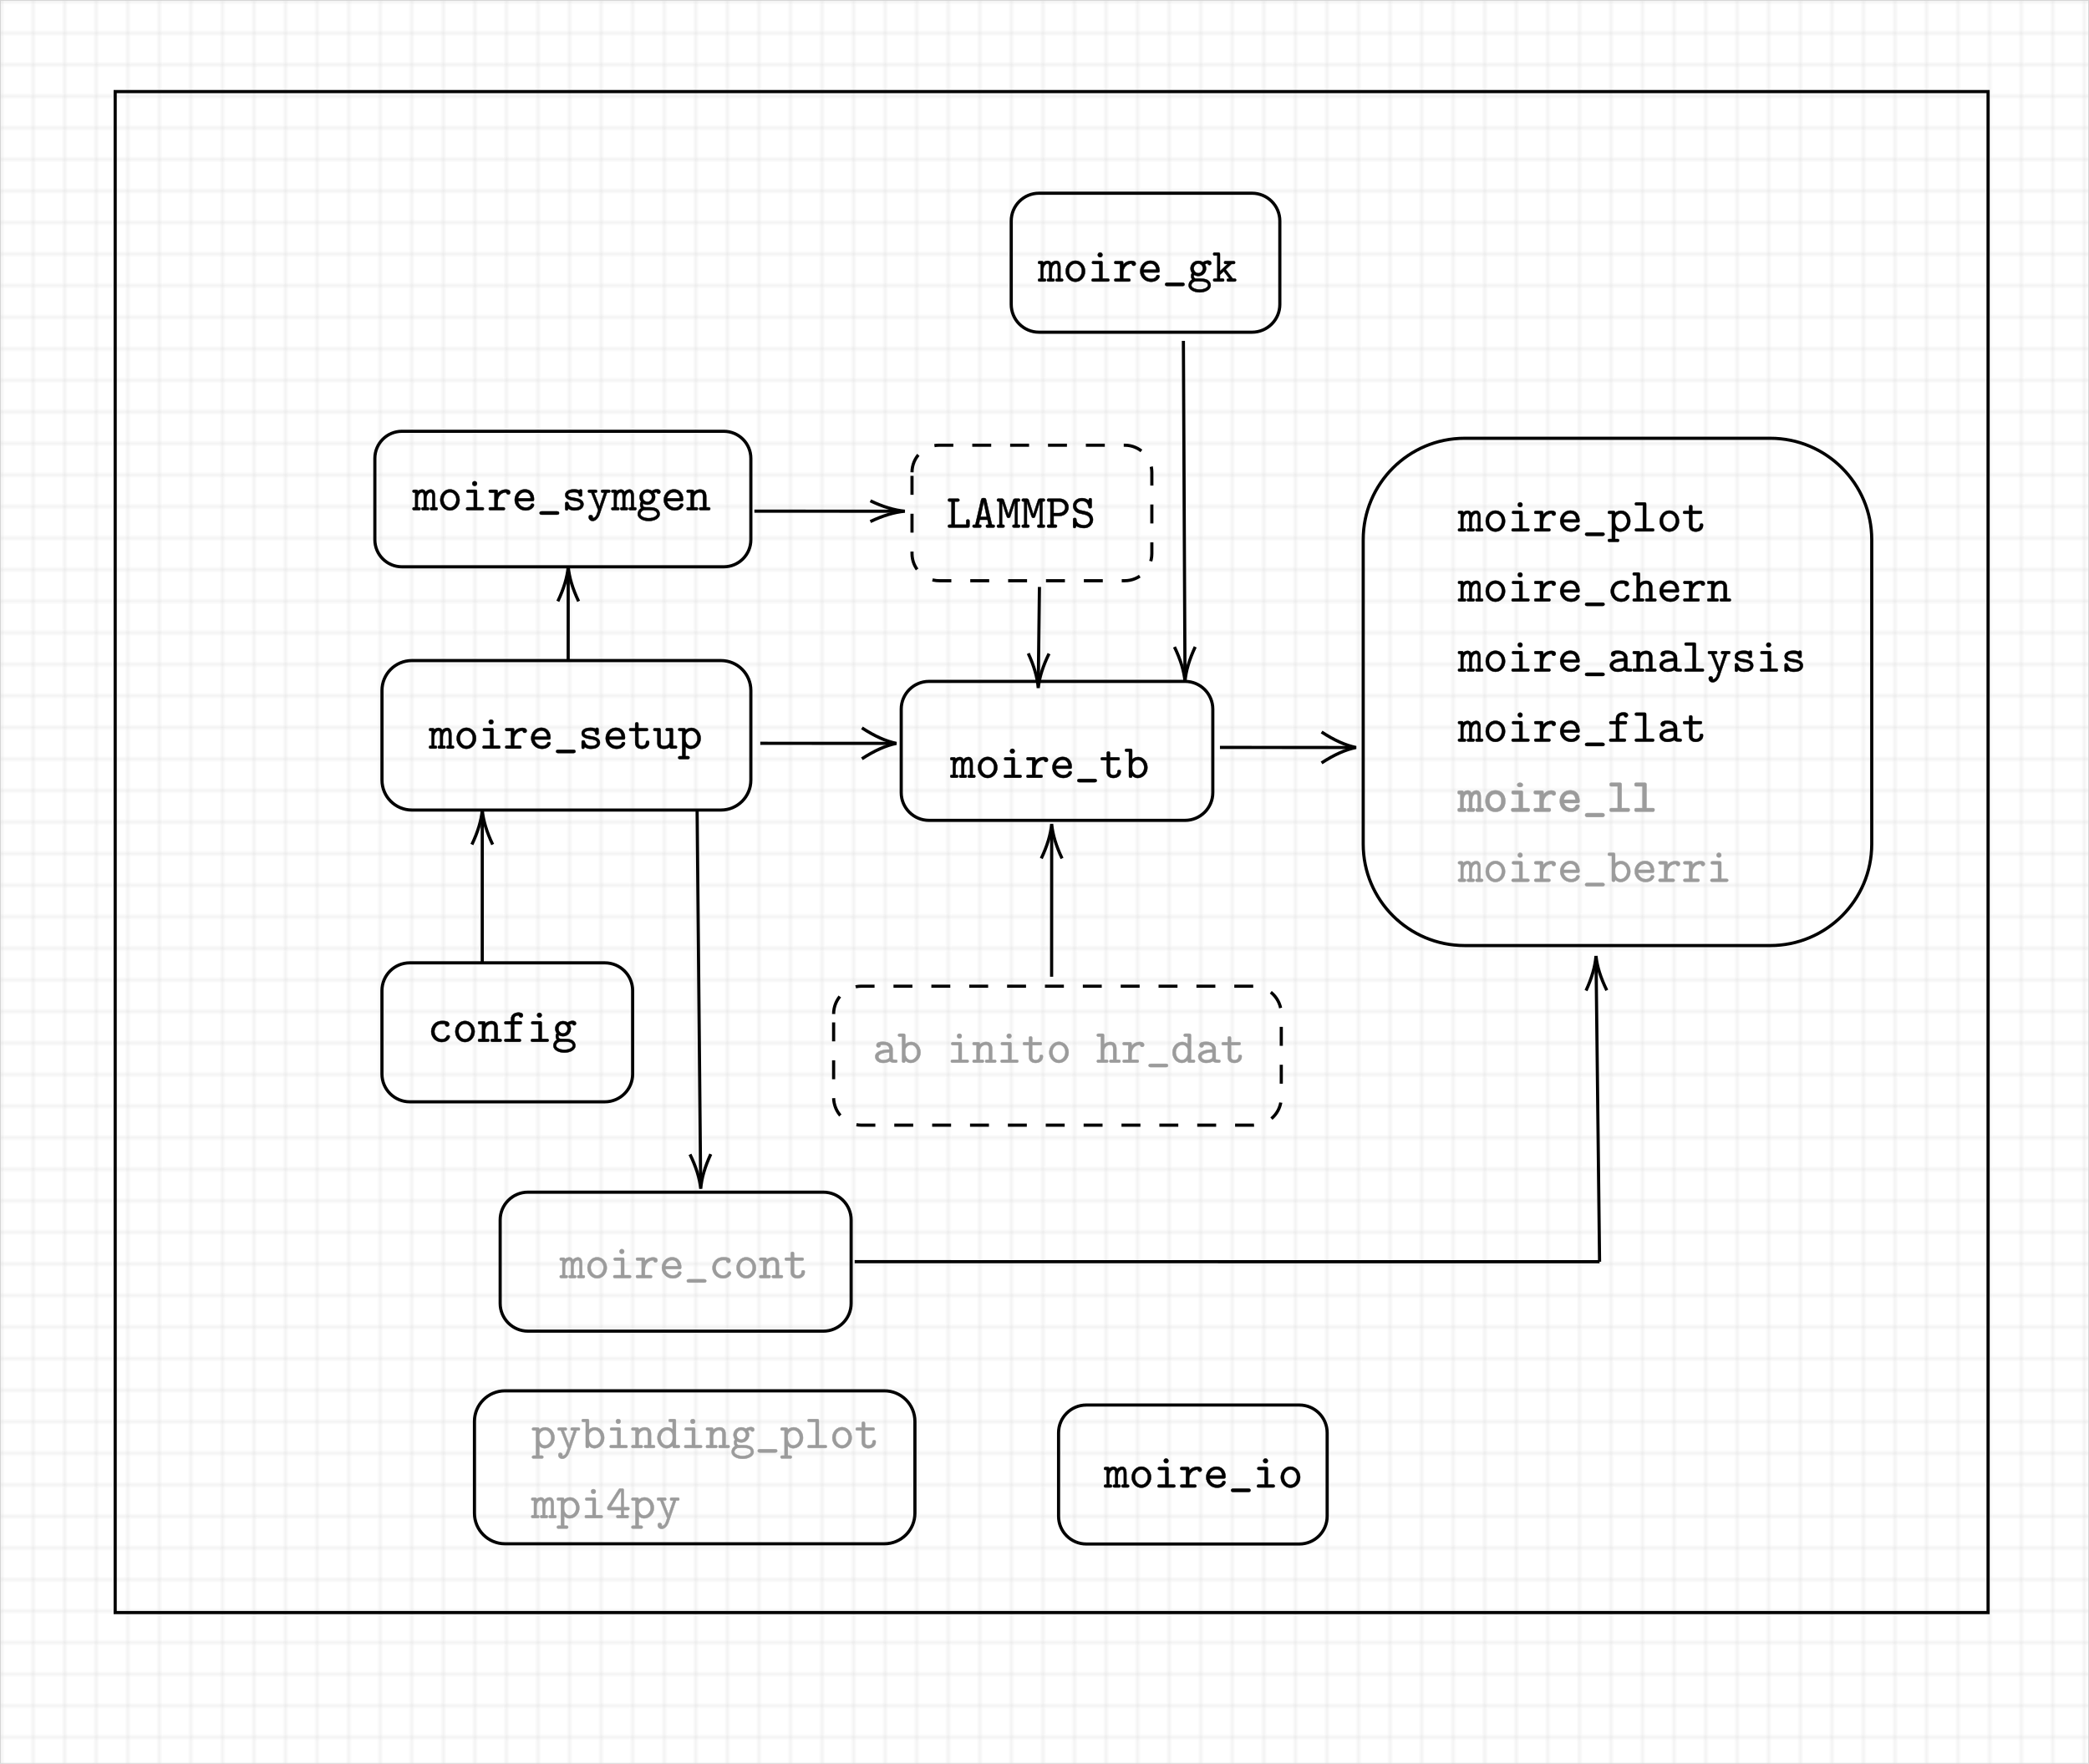 <svg xmlns="http://www.w3.org/2000/svg" xmlns:xlink="http://www.w3.org/1999/xlink" x="0" y="0" width="661.989" height="558.911" style="
        width:661.989px;
        height:558.911px;
        background: #FFF;
        fill: none;
">
        <svg xmlns="http://www.w3.org/2000/svg"><g><defs><pattern id=".8020705949002924" width="10" height="10" patternUnits="userSpaceOnUse"><path d="M 10 0 L 0 0 0 10" fill="none" stroke="lightgray" stroke-width="0.5"/></pattern></defs><rect width="100%" height="100%" fill="url(#.8020705949002924)" stroke="lightgray" stroke-width="0.5"/></g></svg>
        
        <svg xmlns="http://www.w3.org/2000/svg" class="role-diagram-draw-area"><g class="shapes-region" style="stroke: black; fill: none;"><g class="composite-shape"><path class="real" d=" M121.05,218.79 C121.05,213.56 125.3,209.32 130.53,209.32 L228.47,209.32 C233.7,209.32 237.94,213.56 237.94,218.79 L237.94,247.21 C237.94,252.45 233.7,256.69 228.47,256.69 L130.53,256.69 C125.3,256.69 121.05,252.45 121.05,247.21 Z" style="stroke-width: 1; stroke: rgb(0, 0, 0); fill: none; fill-opacity: 1;"/></g><g class="composite-shape"><path class="real" d=" M285.59,224.73 C285.59,219.87 289.54,215.92 294.4,215.92 L375.52,215.92 C380.39,215.92 384.33,219.87 384.33,224.73 L384.33,251.16 C384.33,256.02 380.39,259.96 375.52,259.96 L294.4,259.96 C289.54,259.96 285.59,256.02 285.59,251.16 Z" style="stroke-width: 1; stroke: rgb(0, 0, 0); fill: none; fill-opacity: 1;"/></g><g class="composite-shape"><path class="real" d=" M121.04,313.92 C121.04,309.05 124.99,305.11 129.85,305.11 L191.67,305.11 C196.54,305.11 200.48,309.05 200.48,313.92 L200.48,340.34 C200.48,345.2 196.54,349.15 191.67,349.15 L129.85,349.15 C124.99,349.15 121.04,345.2 121.04,340.34 Z" style="stroke-width: 1; stroke: rgb(0, 0, 0); fill: none; fill-opacity: 1;"/></g><g class="composite-shape"><path class="real" d=" M431.99,171.03 C431.99,153.27 446.39,138.88 464.14,138.88 L560.99,138.88 C578.74,138.88 593.14,153.27 593.14,171.03 L593.14,267.48 C593.14,285.23 578.74,299.63 560.99,299.63 L464.14,299.63 C446.39,299.63 431.99,285.23 431.99,267.48 Z" style="stroke-width: 1; stroke: rgb(0, 0, 0); fill: none; fill-opacity: 1;"/></g><g class="composite-shape"><path class="real" d=" M335.45,454.04 C335.45,449.17 339.39,445.23 344.25,445.23 L411.76,445.23 C416.62,445.23 420.57,449.17 420.57,454.04 L420.57,480.46 C420.57,485.33 416.62,489.27 411.76,489.27 L344.25,489.27 C339.39,489.27 335.45,485.33 335.45,480.46 Z" style="stroke-width: 1; stroke: rgb(0, 0, 0); fill: none; fill-opacity: 1;"/></g><g class="composite-shape"><path class="real" d=" M264.17,321.32 C264.17,316.45 268.11,312.51 272.97,312.51 L397.22,312.51 C402.09,312.51 406.03,316.45 406.03,321.32 L406.03,347.74 C406.03,352.61 402.09,356.55 397.22,356.55 L272.97,356.55 C268.11,356.55 264.17,352.61 264.17,347.74 Z" style="stroke-width: 1; stroke: rgb(0, 0, 0); fill: none; fill-opacity: 1; stroke-dasharray: 6, 6;"/></g><g class="composite-shape"><path class="real" d=" M118.79,145.26 C118.79,140.52 122.63,136.67 127.37,136.67 L229.35,136.67 C234.1,136.67 237.94,140.52 237.94,145.26 L237.94,171.03 C237.94,175.77 234.1,179.61 229.35,179.61 L127.37,179.61 C122.63,179.61 118.79,175.77 118.79,171.03 Z" style="stroke-width: 1; stroke: rgb(0, 0, 0); fill: none; fill-opacity: 1;"/></g><g class="composite-shape"><path class="real" d=" M289.01,149.67 C289.01,144.92 292.85,141.08 297.6,141.08 L356.42,141.08 C361.16,141.08 365.01,144.92 365.01,149.67 L365.01,175.43 C365.01,180.17 361.16,184.02 356.42,184.02 L297.6,184.02 C292.85,184.02 289.01,180.17 289.01,175.43 Z" style="stroke-width: 1; stroke: rgb(0, 0, 0); fill: none; fill-opacity: 1; stroke-dasharray: 6, 6;"/></g><g class="arrow-line"><path class="connection real" stroke-dasharray="" d="  M180.05,209.32 L180.06,181.61" style="stroke: rgb(0, 0, 0); stroke-width: 1; fill: none; fill-opacity: 1;"/><g stroke="#000" transform="matrix(-0,1,-1,-0,180.065,179.615)" style="stroke: rgb(0, 0, 0); stroke-width: 1;"><path d=" M10.93,-3.29 Q4.96,-0.45 0,0 Q4.96,0.45 10.93,3.29"/></g></g><g class="arrow-line"><path class="connection real" stroke-dasharray="" d="  M239.06,161.97 L284.74,162" style="stroke: rgb(0, 0, 0); stroke-width: 1; fill: none; fill-opacity: 1;"/><g stroke="#000" transform="matrix(-1,-0.001,0.001,-1,286.738,161.998)" style="stroke: rgb(0, 0, 0); stroke-width: 1;"><path d=" M10.93,-3.29 Q4.96,-0.45 0,0 Q4.96,0.45 10.93,3.29"/></g></g><g class="arrow-line"><path class="connection real" stroke-dasharray="" d="  M240.93,235.54 L282.06,235.56" style="stroke: rgb(0, 0, 0); stroke-width: 1; fill: none; fill-opacity: 1;"/><g stroke="#000" transform="matrix(-1,-0.001,0.001,-1,284.064,235.565)" style="stroke: rgb(0, 0, 0); stroke-width: 1;"><path d=" M10.93,-4.9 Q4.96,-1 0,0 Q4.96,1 10.93,4.9"/></g></g><g class="arrow-line"><path class="connection real" stroke-dasharray="" d="  M329.39,185.99 L329.03,216.02" style="stroke: rgb(0, 0, 0); stroke-width: 1; fill: none; fill-opacity: 1;"/><g stroke="#000" transform="matrix(0.012,-1,1,0.012,329.009,218.023)" style="stroke: rgb(0, 0, 0); stroke-width: 1;"><path d=" M10.93,-3.29 Q4.96,-0.45 0,0 Q4.96,0.45 10.93,3.29"/></g></g><g class="arrow-line"><path class="connection real" stroke-dasharray="" d="  M152.82,305.11 L152.83,258.69" style="stroke: rgb(0, 0, 0); stroke-width: 1; fill: none; fill-opacity: 1;"/><g stroke="#000" transform="matrix(-0,1,-1,-0,152.83,256.687)" style="stroke: rgb(0, 0, 0); stroke-width: 1;"><path d=" M10.93,-3.29 Q4.96,-0.45 0,0 Q4.96,0.45 10.93,3.29"/></g></g><g class="arrow-line"><path class="connection real" stroke-dasharray="" d="  M386.59,236.84 L427.72,236.87" style="stroke: rgb(0, 0, 0); stroke-width: 1; fill: none; fill-opacity: 1;"/><g stroke="#000" transform="matrix(-1,-0.001,0.001,-1,429.725,236.868)" style="stroke: rgb(0, 0, 0); stroke-width: 1;"><path d=" M10.93,-4.9 Q4.96,-1 0,0 Q4.96,1 10.93,4.9"/></g></g><g class="arrow-line"><path class="connection real" stroke-dasharray="" d="  M333.25,309.51 L333.27,263.09" style="stroke: rgb(0, 0, 0); stroke-width: 1; fill: none; fill-opacity: 1;"/><g stroke="#000" transform="matrix(-0,1,-1,-0,333.266,261.091)" style="stroke: rgb(0, 0, 0); stroke-width: 1;"><path d=" M10.93,-3.29 Q4.96,-0.45 0,0 Q4.96,0.45 10.93,3.29"/></g></g><g class="composite-shape"><path class="real" d=" M36.5,29.02 L630.01,29.02 L630.01,511 L36.5,511 Z" style="stroke-width: 1; stroke: rgb(0, 0, 0); fill: none; fill-opacity: 1;"/></g><g class="arrow-line"><path class="connection real" stroke-dasharray="" d="  M220.91,256.66 L222.03,374.7" style="stroke: rgb(0, 0, 0); stroke-width: 1; fill: none; fill-opacity: 1;"/><g stroke="#000" transform="matrix(-0.01,-1,1,-0.01,222.053,376.699)" style="stroke: rgb(0, 0, 0); stroke-width: 1;"><path d=" M10.93,-3.29 Q4.96,-0.45 0,0 Q4.96,0.45 10.93,3.29"/></g></g><g class="composite-shape"><path class="real" d=" M158.5,386.58 C158.5,381.72 162.45,377.78 167.31,377.78 L260.91,377.78 C265.77,377.78 269.72,381.72 269.72,386.58 L269.72,413.01 C269.72,417.87 265.77,421.82 260.91,421.82 L167.31,421.82 C162.45,421.82 158.5,417.87 158.5,413.01 Z" style="stroke-width: 1; stroke: rgb(0, 0, 0); fill: none; fill-opacity: 1;"/></g><g class="arrow-line"><path class="connection real" stroke-dasharray="" d="  M270.84,399.8 L506.89,399.82" style="stroke: rgb(0, 0, 0); stroke-width: 1; fill: none; fill-opacity: 1;"/></g><g class="arrow-line"><path class="connection real" stroke-dasharray="" d="  M506.89,399.82 L505.78,304.93" style="stroke: rgb(0, 0, 0); stroke-width: 1; fill: none; fill-opacity: 1;"/><g stroke="#000" transform="matrix(0.012,1,-1,0.012,505.758,302.93)" style="stroke: rgb(0, 0, 0); stroke-width: 1;"><path d=" M10.93,-3.29 Q4.96,-0.45 0,0 Q4.96,0.45 10.93,3.29"/></g></g><g class="composite-shape"><path class="real" d=" M150.35,450.42 C150.35,445.07 154.69,440.73 160.04,440.73 L280.24,440.73 C285.59,440.73 289.93,445.07 289.93,450.42 L289.93,479.5 C289.93,484.86 285.59,489.2 280.24,489.2 L160.04,489.2 C154.69,489.2 150.35,484.86 150.35,479.5 Z" style="stroke-width: 1; stroke: rgb(0, 0, 0); fill: none; fill-opacity: 1;"/></g><g class="composite-shape"><path class="real" d=" M320.45,70.04 C320.45,65.17 324.39,61.23 329.25,61.23 L396.76,61.23 C401.62,61.23 405.57,65.17 405.57,70.04 L405.57,96.46 C405.57,101.33 401.62,105.27 396.76,105.27 L329.25,105.27 C324.39,105.27 320.45,101.33 320.45,96.46 Z" style="stroke-width: 1; stroke: rgb(0, 0, 0); fill: none; fill-opacity: 1;"/></g><g class="arrow-line"><path class="connection real" stroke-dasharray="" d="  M375.01,108.02 L375.51,213.92" style="stroke: rgb(0, 0, 0); stroke-width: 1; fill: none; fill-opacity: 1;"/><g stroke="#000" transform="matrix(-0.005,-1,1,-0.005,375.524,215.924)" style="stroke: rgb(0, 0, 0); stroke-width: 1;"><path d=" M10.93,-3.29 Q4.96,-0.45 0,0 Q4.96,0.45 10.93,3.29"/></g></g><g/></g><g/><g/><g/></svg>
        <svg xmlns="http://www.w3.org/2000/svg" xmlns:xlink="http://www.w3.org/1999/xlink" width="660" height="556.922" style="width:660px;height:556.922px;font-family:Asana-Math, Asana;background:#FFF;"><g><g><g><g transform="matrix(1,0,0,1,135.985,237.206)"><path transform="matrix(0.015,0,0,-0.015,0,0)" d="M-4 30C-4 0 23 0 37 0L125 0C140 0 166 0 166 30C166 61 145 61 109 61L109 240C109 329 156 376 197 376C220 376 234 359 234 294L234 61C210 61 185 61 185 30C185 0 212 0 226 0L306 0C321 0 347 0 347 30C347 61 326 61 290 61L290 240C290 329 337 376 378 376C401 376 415 359 415 294L415 61C391 61 366 61 366 30C366 0 393 0 407 0L487 0C502 0 528 0 528 30C528 61 507 61 471 61L471 303C471 323 471 437 382 437C352 437 305 424 277 385C262 419 234 437 201 437C169 437 133 423 109 401C107 431 87 431 69 431L37 431C22 431 -4 431 -4 401C-4 370 17 370 53 370L53 61C17 61 -4 61 -4 30ZM582 216C582 89 677 -6 787 -6C897 -6 992 90 992 216C992 341 899 440 787 440C675 440 582 341 582 216ZM651 223C651 314 716 379 787 379C859 379 923 314 923 223C923 130 861 55 787 55C713 55 651 130 651 223ZM1259 562C1259 534 1281 512 1309 512C1337 512 1359 534 1359 562C1359 590 1337 612 1309 612C1281 612 1259 590 1259 562ZM1128 30C1128 0 1154 0 1169 0L1464 0C1479 0 1505 0 1505 30C1505 61 1479 61 1464 61L1359 61L1359 390C1359 421 1353 431 1319 431L1177 431C1162 431 1136 431 1136 401C1136 370 1162 370 1177 370L1290 370L1290 61L1169 61C1153 61 1128 61 1128 30ZM1607 31C1607 0 1631 0 1647 0L1908 0C1923 0 1949 0 1949 30C1949 61 1923 61 1908 61L1797 61L1797 186C1797 280 1856 376 1977 376C1978 352 1995 332 2020 332C2042 332 2062 348 2062 375C2062 395 2050 437 1967 437C1916 437 1852 419 1797 356L1797 390C1797 421 1791 431 1757 431L1647 431C1632 431 1607 431 1607 401C1607 370 1631 370 1647 370L1728 370L1728 61L1647 61C1632 61 1607 61 1607 31ZM2155 217C2155 95 2256 -6 2385 -6C2517 -6 2564 84 2564 109C2564 137 2535 137 2529 137C2511 137 2503 134 2496 115C2474 64 2420 55 2392 55C2317 55 2242 105 2226 191L2524 191C2545 191 2564 191 2564 228C2564 342 2500 440 2370 440C2251 440 2155 340 2155 217ZM2227 251C2241 324 2300 379 2370 379C2422 379 2484 354 2493 251ZM2681 -60C2681 -71 2686 -94 2722 -95L3050 -95C3086 -95 3093 -73 3093 -61C3093 -51 3088 -25 3052 -25L2723 -25C2685 -25 2681 -51 2681 -60ZM3222 35C3222 19 3222 -6 3252 -6C3261 -6 3277 -5 3289 32C3338 -4 3391 -6 3419 -6C3577 -6 3609 77 3609 125C3609 229 3480 250 3448 255C3425 259 3405 262 3380 267C3351 271 3283 283 3283 322C3283 348 3315 379 3410 379C3493 379 3507 349 3510 323C3511 306 3513 289 3544 289C3579 289 3579 310 3579 330L3579 399C3579 415 3579 440 3549 440C3525 440 3521 426 3519 419C3475 440 3431 440 3412 440C3245 440 3222 358 3222 322C3222 230 3327 213 3419 199C3468 191 3548 178 3548 125C3548 88 3511 55 3420 55C3373 55 3317 66 3292 144C3287 162 3283 173 3257 173C3222 173 3222 152 3222 132ZM3730 217C3730 95 3831 -6 3960 -6C4092 -6 4139 84 4139 109C4139 137 4110 137 4104 137C4086 137 4078 134 4071 115C4049 64 3995 55 3967 55C3892 55 3817 105 3801 191L4099 191C4120 191 4139 191 4139 228C4139 342 4075 440 3945 440C3826 440 3730 340 3730 217ZM3802 251C3816 324 3875 379 3945 379C3997 379 4059 354 4068 251ZM4225 400C4225 370 4250 370 4265 370L4353 370L4353 126C4353 30 4421 -6 4494 -6C4568 -6 4649 37 4649 126C4649 144 4649 165 4614 165C4581 165 4580 144 4580 127C4579 65 4522 55 4499 55C4422 55 4422 107 4422 132L4422 370L4586 370C4601 370 4626 370 4626 400C4626 431 4602 431 4586 431L4422 431L4422 513C4422 532 4422 554 4388 554C4353 554 4353 533 4353 513L4353 431L4266 431C4250 431 4225 431 4225 400ZM4737 400C4737 370 4763 370 4777 370L4822 370L4822 114C4822 18 4891 -6 4964 -6C5005 -6 5046 4 5083 32C5084 0 5105 0 5123 0L5196 0C5212 0 5237 0 5237 31C5237 61 5211 61 5197 61L5152 61L5152 390C5152 421 5146 431 5112 431L5039 431C5023 431 4998 431 4998 400C4998 370 5024 370 5038 370L5083 370L5083 157C5083 67 5002 55 4970 55C4891 55 4891 88 4891 120L4891 390C4891 421 4885 431 4851 431L4778 431C4762 431 4737 431 4737 400ZM5262 -192C5262 -222 5288 -222 5302 -222L5461 -222C5475 -222 5501 -222 5501 -192C5501 -161 5476 -161 5460 -161L5416 -161L5416 45C5457 3 5500 -6 5532 -6C5641 -6 5738 89 5738 216C5738 339 5649 437 5543 437C5495 437 5450 419 5416 388C5416 417 5414 431 5376 431L5303 431C5287 431 5262 431 5262 400C5262 370 5288 370 5302 370L5347 370L5347 -161L5303 -161C5287 -161 5262 -161 5262 -192ZM5416 191L5416 264C5416 323 5474 376 5537 376C5611 376 5669 303 5669 216C5669 120 5599 55 5529 55C5451 55 5416 143 5416 191Z" stroke="rgb(0,0,0)" stroke-opacity="1" stroke-width="8" fill="rgb(0,0,0)" fill-opacity="1"></path></g></g></g></g><g><g><g><g transform="matrix(1,0,0,1,301.174,246.449)"><path transform="matrix(0.015,0,0,-0.015,0,0)" d="M-4 30C-4 0 23 0 37 0L125 0C140 0 166 0 166 30C166 61 145 61 109 61L109 240C109 329 156 376 197 376C220 376 234 359 234 294L234 61C210 61 185 61 185 30C185 0 212 0 226 0L306 0C321 0 347 0 347 30C347 61 326 61 290 61L290 240C290 329 337 376 378 376C401 376 415 359 415 294L415 61C391 61 366 61 366 30C366 0 393 0 407 0L487 0C502 0 528 0 528 30C528 61 507 61 471 61L471 303C471 323 471 437 382 437C352 437 305 424 277 385C262 419 234 437 201 437C169 437 133 423 109 401C107 431 87 431 69 431L37 431C22 431 -4 431 -4 401C-4 370 17 370 53 370L53 61C17 61 -4 61 -4 30ZM582 216C582 89 677 -6 787 -6C897 -6 992 90 992 216C992 341 899 440 787 440C675 440 582 341 582 216ZM651 223C651 314 716 379 787 379C859 379 923 314 923 223C923 130 861 55 787 55C713 55 651 130 651 223ZM1259 562C1259 534 1281 512 1309 512C1337 512 1359 534 1359 562C1359 590 1337 612 1309 612C1281 612 1259 590 1259 562ZM1128 30C1128 0 1154 0 1169 0L1464 0C1479 0 1505 0 1505 30C1505 61 1479 61 1464 61L1359 61L1359 390C1359 421 1353 431 1319 431L1177 431C1162 431 1136 431 1136 401C1136 370 1162 370 1177 370L1290 370L1290 61L1169 61C1153 61 1128 61 1128 30ZM1607 31C1607 0 1631 0 1647 0L1908 0C1923 0 1949 0 1949 30C1949 61 1923 61 1908 61L1797 61L1797 186C1797 280 1856 376 1977 376C1978 352 1995 332 2020 332C2042 332 2062 348 2062 375C2062 395 2050 437 1967 437C1916 437 1852 419 1797 356L1797 390C1797 421 1791 431 1757 431L1647 431C1632 431 1607 431 1607 401C1607 370 1631 370 1647 370L1728 370L1728 61L1647 61C1632 61 1607 61 1607 31ZM2155 217C2155 95 2256 -6 2385 -6C2517 -6 2564 84 2564 109C2564 137 2535 137 2529 137C2511 137 2503 134 2496 115C2474 64 2420 55 2392 55C2317 55 2242 105 2226 191L2524 191C2545 191 2564 191 2564 228C2564 342 2500 440 2370 440C2251 440 2155 340 2155 217ZM2227 251C2241 324 2300 379 2370 379C2422 379 2484 354 2493 251ZM2681 -60C2681 -71 2686 -94 2722 -95L3050 -95C3086 -95 3093 -73 3093 -61C3093 -51 3088 -25 3052 -25L2723 -25C2685 -25 2681 -51 2681 -60ZM3175 400C3175 370 3200 370 3215 370L3303 370L3303 126C3303 30 3371 -6 3444 -6C3518 -6 3599 37 3599 126C3599 144 3599 165 3564 165C3531 165 3530 144 3530 127C3529 65 3472 55 3449 55C3372 55 3372 107 3372 132L3372 370L3536 370C3551 370 3576 370 3576 400C3576 431 3552 431 3536 431L3372 431L3372 513C3372 532 3372 554 3338 554C3303 554 3303 533 3303 513L3303 431L3216 431C3200 431 3175 431 3175 400ZM3687 580C3687 550 3713 550 3727 550L3772 550L3772 41C3772 21 3772 0 3807 0C3841 0 3841 20 3841 45C3882 3 3925 -6 3957 -6C4066 -6 4163 89 4163 216C4163 339 4074 437 3968 437C3920 437 3875 419 3841 388L3841 570C3841 601 3835 611 3801 611L3728 611C3712 611 3687 611 3687 580ZM3841 191L3841 264C3841 323 3899 376 3962 376C4036 376 4094 303 4094 216C4094 120 4024 55 3954 55C3876 55 3841 143 3841 191Z" stroke="rgb(0,0,0)" stroke-opacity="1" stroke-width="8" fill="rgb(0,0,0)" fill-opacity="1"></path></g></g></g></g><g><g><g><g transform="matrix(1,0,0,1,130.776,161.667)"><path transform="matrix(0.015,0,0,-0.015,0,0)" d="M-4 30C-4 0 23 0 37 0L125 0C140 0 166 0 166 30C166 61 145 61 109 61L109 240C109 329 156 376 197 376C220 376 234 359 234 294L234 61C210 61 185 61 185 30C185 0 212 0 226 0L306 0C321 0 347 0 347 30C347 61 326 61 290 61L290 240C290 329 337 376 378 376C401 376 415 359 415 294L415 61C391 61 366 61 366 30C366 0 393 0 407 0L487 0C502 0 528 0 528 30C528 61 507 61 471 61L471 303C471 323 471 437 382 437C352 437 305 424 277 385C262 419 234 437 201 437C169 437 133 423 109 401C107 431 87 431 69 431L37 431C22 431 -4 431 -4 401C-4 370 17 370 53 370L53 61C17 61 -4 61 -4 30ZM582 216C582 89 677 -6 787 -6C897 -6 992 90 992 216C992 341 899 440 787 440C675 440 582 341 582 216ZM651 223C651 314 716 379 787 379C859 379 923 314 923 223C923 130 861 55 787 55C713 55 651 130 651 223ZM1259 562C1259 534 1281 512 1309 512C1337 512 1359 534 1359 562C1359 590 1337 612 1309 612C1281 612 1259 590 1259 562ZM1128 30C1128 0 1154 0 1169 0L1464 0C1479 0 1505 0 1505 30C1505 61 1479 61 1464 61L1359 61L1359 390C1359 421 1353 431 1319 431L1177 431C1162 431 1136 431 1136 401C1136 370 1162 370 1177 370L1290 370L1290 61L1169 61C1153 61 1128 61 1128 30ZM1607 31C1607 0 1631 0 1647 0L1908 0C1923 0 1949 0 1949 30C1949 61 1923 61 1908 61L1797 61L1797 186C1797 280 1856 376 1977 376C1978 352 1995 332 2020 332C2042 332 2062 348 2062 375C2062 395 2050 437 1967 437C1916 437 1852 419 1797 356L1797 390C1797 421 1791 431 1757 431L1647 431C1632 431 1607 431 1607 401C1607 370 1631 370 1647 370L1728 370L1728 61L1647 61C1632 61 1607 61 1607 31ZM2155 217C2155 95 2256 -6 2385 -6C2517 -6 2564 84 2564 109C2564 137 2535 137 2529 137C2511 137 2503 134 2496 115C2474 64 2420 55 2392 55C2317 55 2242 105 2226 191L2524 191C2545 191 2564 191 2564 228C2564 342 2500 440 2370 440C2251 440 2155 340 2155 217ZM2227 251C2241 324 2300 379 2370 379C2422 379 2484 354 2493 251ZM2681 -60C2681 -71 2686 -94 2722 -95L3050 -95C3086 -95 3093 -73 3093 -61C3093 -51 3088 -25 3052 -25L2723 -25C2685 -25 2681 -51 2681 -60ZM3222 35C3222 19 3222 -6 3252 -6C3261 -6 3277 -5 3289 32C3338 -4 3391 -6 3419 -6C3577 -6 3609 77 3609 125C3609 229 3480 250 3448 255C3425 259 3405 262 3380 267C3351 271 3283 283 3283 322C3283 348 3315 379 3410 379C3493 379 3507 349 3510 323C3511 306 3513 289 3544 289C3579 289 3579 310 3579 330L3579 399C3579 415 3579 440 3549 440C3525 440 3521 426 3519 419C3475 440 3431 440 3412 440C3245 440 3222 358 3222 322C3222 230 3327 213 3419 199C3468 191 3548 178 3548 125C3548 88 3511 55 3420 55C3373 55 3317 66 3292 144C3287 162 3283 173 3257 173C3222 173 3222 152 3222 132ZM3701 400C3701 370 3726 370 3741 370L3772 370L3914 13C3918 3 3918 1 3918 0C3918 -2 3893 -84 3880 -109C3851 -164 3815 -166 3800 -167C3800 -166 3805 -158 3805 -145C3805 -120 3787 -102 3762 -102C3735 -102 3718 -120 3718 -146C3718 -188 3752 -228 3801 -228C3901 -228 3946 -96 3950 -85L4105 370L4135 370C4150 370 4175 370 4175 400C4175 431 4151 431 4135 431L4018 431C4003 431 3978 431 3978 401C3978 370 4002 370 4018 370L4046 370L3974 157C3961 120 3955 102 3948 71L3947 71C3942 90 3933 111 3926 130L3833 370L3858 370C3873 370 3898 370 3898 400C3898 431 3874 431 3858 431L3741 431C3725 431 3701 431 3701 400ZM4196 30C4196 0 4223 0 4237 0L4325 0C4340 0 4366 0 4366 30C4366 61 4345 61 4309 61L4309 240C4309 329 4356 376 4397 376C4420 376 4434 359 4434 294L4434 61C4410 61 4385 61 4385 30C4385 0 4412 0 4426 0L4506 0C4521 0 4547 0 4547 30C4547 61 4526 61 4490 61L4490 240C4490 329 4537 376 4578 376C4601 376 4615 359 4615 294L4615 61C4591 61 4566 61 4566 30C4566 0 4593 0 4607 0L4687 0C4702 0 4728 0 4728 30C4728 61 4707 61 4671 61L4671 303C4671 323 4671 437 4582 437C4552 437 4505 424 4477 385C4462 419 4434 437 4401 437C4369 437 4333 423 4309 401C4307 431 4287 431 4269 431L4237 431C4222 431 4196 431 4196 401C4196 370 4217 370 4253 370L4253 61C4217 61 4196 61 4196 30ZM4754 -82C4754 -168 4859 -229 4987 -229C5115 -229 5220 -167 5220 -82C5220 -45 5202 5 5151 32C5138 39 5096 61 5006 61L4936 61C4928 61 4915 61 4907 63C4892 63 4886 63 4874 77C4863 91 4862 111 4862 113C4862 117 4864 131 4868 141C4871 139 4909 116 4958 116C5050 116 5123 188 5123 277C5123 307 5114 336 5097 364C5118 376 5142 380 5155 381C5161 354 5184 347 5194 347C5211 347 5234 359 5234 388C5234 411 5215 442 5161 442C5150 442 5101 441 5055 407C5039 418 5004 437 4958 437C4864 437 4793 362 4793 277C4793 234 4810 201 4825 182C4814 166 4805 144 4805 114C4805 79 4819 54 4828 42C4754 -3 4754 -71 4754 -82ZM4812 -82C4812 -64 4821 -32 4853 -12C4878 4 4887 4 4960 4C5049 4 5162 4 5162 -82C5162 -126 5087 -169 4987 -169C4887 -169 4812 -126 4812 -82ZM4862 276C4862 333 4906 377 4958 377C5012 377 5054 330 5054 277C5054 220 5010 176 4958 176C4904 176 4862 223 4862 276ZM5305 217C5305 95 5406 -6 5535 -6C5667 -6 5714 84 5714 109C5714 137 5685 137 5679 137C5661 137 5653 134 5646 115C5624 64 5570 55 5542 55C5467 55 5392 105 5376 191L5674 191C5695 191 5714 191 5714 228C5714 342 5650 440 5520 440C5401 440 5305 340 5305 217ZM5377 251C5391 324 5450 379 5520 379C5572 379 5634 354 5643 251ZM5787 30C5787 0 5813 0 5827 0L5986 0C6000 0 6026 0 6026 30C6026 61 6001 61 5985 61L5941 61L5941 238C5941 338 6015 376 6066 376C6119 376 6133 348 6133 288L6133 61L6094 61C6078 61 6053 61 6053 30C6053 0 6080 0 6094 0L6247 0C6261 0 6287 0 6287 30C6287 61 6262 61 6246 61L6202 61L6202 293C6202 394 6151 437 6072 437C6005 437 5960 403 5941 384C5941 416 5941 431 5901 431L5828 431C5812 431 5787 431 5787 400C5787 370 5813 370 5827 370L5872 370L5872 61L5828 61C5812 61 5787 61 5787 30Z" stroke="rgb(0,0,0)" stroke-opacity="1" stroke-width="8" fill="rgb(0,0,0)" fill-opacity="1"></path></g></g></g></g><g><g><g><g transform="matrix(1,0,0,1,299.905,167.178)"><path transform="matrix(0.015,0,0,-0.015,0,0)" d="M32 30C32 0 57 0 72 0L448 0C481 0 488 9 488 41L488 130C488 150 488 171 454 171C419 171 419 151 419 130L419 61L178 61L178 550L234 550C248 550 275 550 275 580C275 611 249 611 234 611L72 611C56 611 32 611 32 580C32 550 57 550 72 550L109 550L109 61L72 61C56 61 32 61 32 30ZM552 30C552 0 578 0 595 0L697 0C715 0 739 0 739 30C739 61 719 61 683 61L706 165L868 165L891 61C855 61 835 61 835 30C835 0 859 0 877 0L979 0C996 0 1022 0 1022 30C1022 43 1017 53 1005 58C999 61 977 61 962 61L841 584C832 622 818 623 787 623C758 623 742 623 733 585L612 61C598 61 575 61 569 59C558 53 552 43 552 30ZM721 226L787 540L853 226ZM1067 30C1067 0 1092 0 1107 0L1189 0C1204 0 1229 0 1229 30C1229 61 1208 61 1176 61L1176 538L1177 538C1188 492 1252 300 1256 287C1264 264 1277 226 1282 219C1288 211 1300 204 1312 204C1325 204 1339 212 1347 226C1350 232 1435 485 1447 538L1448 538L1448 61C1416 61 1395 61 1395 30C1395 0 1420 0 1435 0L1517 0C1532 0 1557 0 1557 30C1557 61 1536 61 1504 61L1504 550C1536 550 1557 550 1557 581C1557 611 1532 611 1517 611L1461 611C1420 611 1416 597 1407 571L1340 369C1328 333 1319 304 1313 275L1312 275C1302 322 1214 581 1212 587C1202 611 1177 611 1163 611L1107 611C1092 611 1067 611 1067 581C1067 550 1088 550 1120 550L1120 61C1088 61 1067 61 1067 30ZM1592 30C1592 0 1617 0 1632 0L1714 0C1729 0 1754 0 1754 30C1754 61 1733 61 1701 61L1701 538L1702 538C1713 492 1777 300 1781 287C1789 264 1802 226 1807 219C1813 211 1825 204 1837 204C1850 204 1864 212 1872 226C1875 232 1960 485 1972 538L1973 538L1973 61C1941 61 1920 61 1920 30C1920 0 1945 0 1960 0L2042 0C2057 0 2082 0 2082 30C2082 61 2061 61 2029 61L2029 550C2061 550 2082 550 2082 581C2082 611 2057 611 2042 611L1986 611C1945 611 1941 597 1932 571L1865 369C1853 333 1844 304 1838 275L1837 275C1827 322 1739 581 1737 587C1727 611 1702 611 1688 611L1632 611C1617 611 1592 611 1592 581C1592 550 1613 550 1645 550L1645 61C1613 61 1592 61 1592 30ZM2126 30C2126 0 2152 0 2167 0L2296 0C2311 0 2337 0 2337 30C2337 61 2311 61 2296 61L2266 61L2266 245L2391 245C2507 245 2580 335 2580 428C2580 521 2506 611 2391 611L2167 611C2152 611 2126 611 2126 581C2126 550 2152 550 2167 550L2197 550L2197 61L2167 61C2151 61 2126 61 2126 30ZM2266 306L2266 550L2372 550C2468 550 2511 481 2511 428C2511 375 2468 306 2372 306ZM2677 30C2677 14 2677 -11 2707 -11C2729 -11 2735 3 2744 35C2784 5 2845 -11 2909 -11C3025 -11 3097 77 3097 166C3097 230 3061 272 3049 285C3008 325 2981 332 2903 350L2822 368C2780 380 2742 415 2742 462C2742 513 2791 561 2862 561C2980 561 2995 467 3001 436C3004 414 3015 408 3035 408C3070 408 3070 429 3070 449L3070 581C3070 597 3070 622 3040 622C3016 622 3011 605 3003 575C2962 610 2908 622 2863 622C2752 622 2677 543 2677 458C2677 391 2723 325 2806 301C2810 300 2907 277 2921 274C2949 268 3032 248 3032 161C3032 109 2989 50 2910 50C2882 50 2833 54 2793 81C2751 108 2747 150 2746 168C2745 185 2744 203 2712 203C2677 203 2677 182 2677 162Z" stroke="rgb(0,0,0)" stroke-opacity="1" stroke-width="8" fill="rgb(0,0,0)" fill-opacity="1"></path></g></g></g></g><g><g><g><g transform="matrix(1,0,0,1,462.083,168.381)"><path transform="matrix(0.015,0,0,-0.015,0,0)" d="M-4 30C-4 0 23 0 37 0L125 0C140 0 166 0 166 30C166 61 145 61 109 61L109 240C109 329 156 376 197 376C220 376 234 359 234 294L234 61C210 61 185 61 185 30C185 0 212 0 226 0L306 0C321 0 347 0 347 30C347 61 326 61 290 61L290 240C290 329 337 376 378 376C401 376 415 359 415 294L415 61C391 61 366 61 366 30C366 0 393 0 407 0L487 0C502 0 528 0 528 30C528 61 507 61 471 61L471 303C471 323 471 437 382 437C352 437 305 424 277 385C262 419 234 437 201 437C169 437 133 423 109 401C107 431 87 431 69 431L37 431C22 431 -4 431 -4 401C-4 370 17 370 53 370L53 61C17 61 -4 61 -4 30ZM582 216C582 89 677 -6 787 -6C897 -6 992 90 992 216C992 341 899 440 787 440C675 440 582 341 582 216ZM651 223C651 314 716 379 787 379C859 379 923 314 923 223C923 130 861 55 787 55C713 55 651 130 651 223ZM1259 562C1259 534 1281 512 1309 512C1337 512 1359 534 1359 562C1359 590 1337 612 1309 612C1281 612 1259 590 1259 562ZM1128 30C1128 0 1154 0 1169 0L1464 0C1479 0 1505 0 1505 30C1505 61 1479 61 1464 61L1359 61L1359 390C1359 421 1353 431 1319 431L1177 431C1162 431 1136 431 1136 401C1136 370 1162 370 1177 370L1290 370L1290 61L1169 61C1153 61 1128 61 1128 30ZM1607 31C1607 0 1631 0 1647 0L1908 0C1923 0 1949 0 1949 30C1949 61 1923 61 1908 61L1797 61L1797 186C1797 280 1856 376 1977 376C1978 352 1995 332 2020 332C2042 332 2062 348 2062 375C2062 395 2050 437 1967 437C1916 437 1852 419 1797 356L1797 390C1797 421 1791 431 1757 431L1647 431C1632 431 1607 431 1607 401C1607 370 1631 370 1647 370L1728 370L1728 61L1647 61C1632 61 1607 61 1607 31ZM2155 217C2155 95 2256 -6 2385 -6C2517 -6 2564 84 2564 109C2564 137 2535 137 2529 137C2511 137 2503 134 2496 115C2474 64 2420 55 2392 55C2317 55 2242 105 2226 191L2524 191C2545 191 2564 191 2564 228C2564 342 2500 440 2370 440C2251 440 2155 340 2155 217ZM2227 251C2241 324 2300 379 2370 379C2422 379 2484 354 2493 251ZM2681 -60C2681 -71 2686 -94 2722 -95L3050 -95C3086 -95 3093 -73 3093 -61C3093 -51 3088 -25 3052 -25L2723 -25C2685 -25 2681 -51 2681 -60ZM3162 -192C3162 -222 3188 -222 3202 -222L3361 -222C3375 -222 3401 -222 3401 -192C3401 -161 3376 -161 3360 -161L3316 -161L3316 45C3357 3 3400 -6 3432 -6C3541 -6 3638 89 3638 216C3638 339 3549 437 3443 437C3395 437 3350 419 3316 388C3316 417 3314 431 3276 431L3203 431C3187 431 3162 431 3162 400C3162 370 3188 370 3202 370L3247 370L3247 -161L3203 -161C3187 -161 3162 -161 3162 -192ZM3316 191L3316 264C3316 323 3374 376 3437 376C3511 376 3569 303 3569 216C3569 120 3499 55 3429 55C3351 55 3316 143 3316 191ZM3733 30C3733 0 3759 0 3773 0L4102 0C4117 0 4142 0 4142 30C4142 61 4118 61 4102 61L3972 61L3972 570C3972 601 3966 611 3932 611L3774 611C3758 611 3733 611 3733 580C3733 550 3759 550 3773 550L3903 550L3903 61L3774 61C3758 61 3733 61 3733 30ZM4257 216C4257 89 4352 -6 4462 -6C4572 -6 4667 90 4667 216C4667 341 4574 440 4462 440C4350 440 4257 341 4257 216ZM4326 223C4326 314 4391 379 4462 379C4534 379 4598 314 4598 223C4598 130 4536 55 4462 55C4388 55 4326 130 4326 223ZM4750 400C4750 370 4775 370 4790 370L4878 370L4878 126C4878 30 4946 -6 5019 -6C5093 -6 5174 37 5174 126C5174 144 5174 165 5139 165C5106 165 5105 144 5105 127C5104 65 5047 55 5024 55C4947 55 4947 107 4947 132L4947 370L5111 370C5126 370 5151 370 5151 400C5151 431 5127 431 5111 431L4947 431L4947 513C4947 532 4947 554 4913 554C4878 554 4878 533 4878 513L4878 431L4791 431C4775 431 4750 431 4750 400Z" stroke="rgb(0,0,0)" stroke-opacity="1" stroke-width="8" fill="rgb(0,0,0)" fill-opacity="1"></path></g></g></g><g><g><g transform="matrix(1,0,0,1,462.083,190.587)"><path transform="matrix(0.015,0,0,-0.015,0,0)" d="M-4 30C-4 0 23 0 37 0L125 0C140 0 166 0 166 30C166 61 145 61 109 61L109 240C109 329 156 376 197 376C220 376 234 359 234 294L234 61C210 61 185 61 185 30C185 0 212 0 226 0L306 0C321 0 347 0 347 30C347 61 326 61 290 61L290 240C290 329 337 376 378 376C401 376 415 359 415 294L415 61C391 61 366 61 366 30C366 0 393 0 407 0L487 0C502 0 528 0 528 30C528 61 507 61 471 61L471 303C471 323 471 437 382 437C352 437 305 424 277 385C262 419 234 437 201 437C169 437 133 423 109 401C107 431 87 431 69 431L37 431C22 431 -4 431 -4 401C-4 370 17 370 53 370L53 61C17 61 -4 61 -4 30ZM582 216C582 89 677 -6 787 -6C897 -6 992 90 992 216C992 341 899 440 787 440C675 440 582 341 582 216ZM651 223C651 314 716 379 787 379C859 379 923 314 923 223C923 130 861 55 787 55C713 55 651 130 651 223ZM1259 562C1259 534 1281 512 1309 512C1337 512 1359 534 1359 562C1359 590 1337 612 1309 612C1281 612 1259 590 1259 562ZM1128 30C1128 0 1154 0 1169 0L1464 0C1479 0 1505 0 1505 30C1505 61 1479 61 1464 61L1359 61L1359 390C1359 421 1353 431 1319 431L1177 431C1162 431 1136 431 1136 401C1136 370 1162 370 1177 370L1290 370L1290 61L1169 61C1153 61 1128 61 1128 30ZM1607 31C1607 0 1631 0 1647 0L1908 0C1923 0 1949 0 1949 30C1949 61 1923 61 1908 61L1797 61L1797 186C1797 280 1856 376 1977 376C1978 352 1995 332 2020 332C2042 332 2062 348 2062 375C2062 395 2050 437 1967 437C1916 437 1852 419 1797 356L1797 390C1797 421 1791 431 1757 431L1647 431C1632 431 1607 431 1607 401C1607 370 1631 370 1647 370L1728 370L1728 61L1647 61C1632 61 1607 61 1607 31ZM2155 217C2155 95 2256 -6 2385 -6C2517 -6 2564 84 2564 109C2564 137 2535 137 2529 137C2511 137 2503 134 2496 115C2474 64 2420 55 2392 55C2317 55 2242 105 2226 191L2524 191C2545 191 2564 191 2564 228C2564 342 2500 440 2370 440C2251 440 2155 340 2155 217ZM2227 251C2241 324 2300 379 2370 379C2422 379 2484 354 2493 251ZM2681 -60C2681 -71 2686 -94 2722 -95L3050 -95C3086 -95 3093 -73 3093 -61C3093 -51 3088 -25 3052 -25L2723 -25C2685 -25 2681 -51 2681 -60ZM3223 216C3223 96 3317 -6 3443 -6C3582 -6 3616 92 3616 109C3616 137 3587 137 3581 137C3565 137 3555 135 3548 115C3542 102 3523 55 3449 55C3364 55 3292 125 3292 216C3292 264 3320 379 3455 379C3476 379 3515 379 3515 370C3516 335 3535 321 3559 321C3583 321 3604 338 3604 367C3604 440 3500 440 3455 440C3283 440 3223 304 3223 216ZM3687 30C3687 0 3713 0 3727 0L3886 0C3900 0 3926 0 3926 30C3926 61 3901 61 3885 61L3841 61L3841 238C3841 338 3915 376 3966 376C4019 376 4033 348 4033 288L4033 61L3994 61C3978 61 3953 61 3953 30C3953 0 3980 0 3994 0L4147 0C4161 0 4187 0 4187 30C4187 61 4162 61 4146 61L4102 61L4102 293C4102 394 4051 437 3972 437C3905 437 3860 403 3841 384L3841 570C3841 601 3835 611 3801 611L3728 611C3712 611 3687 611 3687 580C3687 550 3713 550 3727 550L3772 550L3772 61L3728 61C3712 61 3687 61 3687 30ZM4255 217C4255 95 4356 -6 4485 -6C4617 -6 4664 84 4664 109C4664 137 4635 137 4629 137C4611 137 4603 134 4596 115C4574 64 4520 55 4492 55C4417 55 4342 105 4326 191L4624 191C4645 191 4664 191 4664 228C4664 342 4600 440 4470 440C4351 440 4255 340 4255 217ZM4327 251C4341 324 4400 379 4470 379C4522 379 4584 354 4593 251ZM4757 31C4757 0 4781 0 4797 0L5058 0C5073 0 5099 0 5099 30C5099 61 5073 61 5058 61L4947 61L4947 186C4947 280 5006 376 5127 376C5128 352 5145 332 5170 332C5192 332 5212 348 5212 375C5212 395 5200 437 5117 437C5066 437 5002 419 4947 356L4947 390C4947 421 4941 431 4907 431L4797 431C4782 431 4757 431 4757 401C4757 370 4781 370 4797 370L4878 370L4878 61L4797 61C4782 61 4757 61 4757 31ZM5262 30C5262 0 5288 0 5302 0L5461 0C5475 0 5501 0 5501 30C5501 61 5476 61 5460 61L5416 61L5416 238C5416 338 5490 376 5541 376C5594 376 5608 348 5608 288L5608 61L5569 61C5553 61 5528 61 5528 30C5528 0 5555 0 5569 0L5722 0C5736 0 5762 0 5762 30C5762 61 5737 61 5721 61L5677 61L5677 293C5677 394 5626 437 5547 437C5480 437 5435 403 5416 384C5416 416 5416 431 5376 431L5303 431C5287 431 5262 431 5262 400C5262 370 5288 370 5302 370L5347 370L5347 61L5303 61C5287 61 5262 61 5262 30Z" stroke="rgb(0,0,0)" stroke-opacity="1" stroke-width="8" fill="rgb(0,0,0)" fill-opacity="1"></path></g></g></g><g><g><g transform="matrix(1,0,0,1,462.083,212.794)"><path transform="matrix(0.015,0,0,-0.015,0,0)" d="M-4 30C-4 0 23 0 37 0L125 0C140 0 166 0 166 30C166 61 145 61 109 61L109 240C109 329 156 376 197 376C220 376 234 359 234 294L234 61C210 61 185 61 185 30C185 0 212 0 226 0L306 0C321 0 347 0 347 30C347 61 326 61 290 61L290 240C290 329 337 376 378 376C401 376 415 359 415 294L415 61C391 61 366 61 366 30C366 0 393 0 407 0L487 0C502 0 528 0 528 30C528 61 507 61 471 61L471 303C471 323 471 437 382 437C352 437 305 424 277 385C262 419 234 437 201 437C169 437 133 423 109 401C107 431 87 431 69 431L37 431C22 431 -4 431 -4 401C-4 370 17 370 53 370L53 61C17 61 -4 61 -4 30ZM582 216C582 89 677 -6 787 -6C897 -6 992 90 992 216C992 341 899 440 787 440C675 440 582 341 582 216ZM651 223C651 314 716 379 787 379C859 379 923 314 923 223C923 130 861 55 787 55C713 55 651 130 651 223ZM1259 562C1259 534 1281 512 1309 512C1337 512 1359 534 1359 562C1359 590 1337 612 1309 612C1281 612 1259 590 1259 562ZM1128 30C1128 0 1154 0 1169 0L1464 0C1479 0 1505 0 1505 30C1505 61 1479 61 1464 61L1359 61L1359 390C1359 421 1353 431 1319 431L1177 431C1162 431 1136 431 1136 401C1136 370 1162 370 1177 370L1290 370L1290 61L1169 61C1153 61 1128 61 1128 30ZM1607 31C1607 0 1631 0 1647 0L1908 0C1923 0 1949 0 1949 30C1949 61 1923 61 1908 61L1797 61L1797 186C1797 280 1856 376 1977 376C1978 352 1995 332 2020 332C2042 332 2062 348 2062 375C2062 395 2050 437 1967 437C1916 437 1852 419 1797 356L1797 390C1797 421 1791 431 1757 431L1647 431C1632 431 1607 431 1607 401C1607 370 1631 370 1647 370L1728 370L1728 61L1647 61C1632 61 1607 61 1607 31ZM2155 217C2155 95 2256 -6 2385 -6C2517 -6 2564 84 2564 109C2564 137 2535 137 2529 137C2511 137 2503 134 2496 115C2474 64 2420 55 2392 55C2317 55 2242 105 2226 191L2524 191C2545 191 2564 191 2564 228C2564 342 2500 440 2370 440C2251 440 2155 340 2155 217ZM2227 251C2241 324 2300 379 2370 379C2422 379 2484 354 2493 251ZM2681 -60C2681 -71 2686 -94 2722 -95L3050 -95C3086 -95 3093 -73 3093 -61C3093 -51 3088 -25 3052 -25L2723 -25C2685 -25 2681 -51 2681 -60ZM3205 128C3205 59 3268 -6 3370 -6C3407 -6 3469 1 3516 32C3538 1 3586 0 3624 0C3652 0 3674 0 3674 31C3674 61 3649 61 3634 61C3592 61 3582 66 3574 69L3574 285C3574 356 3520 440 3376 440C3333 440 3231 440 3231 367C3231 337 3252 321 3276 321C3291 321 3319 330 3320 367C3320 375 3321 376 3341 378C3355 379 3368 379 3377 379C3453 379 3505 348 3505 277C3328 274 3205 224 3205 128ZM3274 128C3274 177 3360 214 3505 218L3505 134C3505 111 3505 90 3466 72C3430 55 3385 55 3377 55C3315 55 3274 89 3274 128ZM3687 30C3687 0 3713 0 3727 0L3886 0C3900 0 3926 0 3926 30C3926 61 3901 61 3885 61L3841 61L3841 238C3841 338 3915 376 3966 376C4019 376 4033 348 4033 288L4033 61L3994 61C3978 61 3953 61 3953 30C3953 0 3980 0 3994 0L4147 0C4161 0 4187 0 4187 30C4187 61 4162 61 4146 61L4102 61L4102 293C4102 394 4051 437 3972 437C3905 437 3860 403 3841 384C3841 416 3841 431 3801 431L3728 431C3712 431 3687 431 3687 400C3687 370 3713 370 3727 370L3772 370L3772 61L3728 61C3712 61 3687 61 3687 30ZM4255 128C4255 59 4318 -6 4420 -6C4457 -6 4519 1 4566 32C4588 1 4636 0 4674 0C4702 0 4724 0 4724 31C4724 61 4699 61 4684 61C4642 61 4632 66 4624 69L4624 285C4624 356 4570 440 4426 440C4383 440 4281 440 4281 367C4281 337 4302 321 4326 321C4341 321 4369 330 4370 367C4370 375 4371 376 4391 378C4405 379 4418 379 4427 379C4503 379 4555 348 4555 277C4378 274 4255 224 4255 128ZM4324 128C4324 177 4410 214 4555 218L4555 134C4555 111 4555 90 4516 72C4480 55 4435 55 4427 55C4365 55 4324 89 4324 128ZM4783 30C4783 0 4809 0 4823 0L5152 0C5167 0 5192 0 5192 30C5192 61 5168 61 5152 61L5022 61L5022 570C5022 601 5016 611 4982 611L4824 611C4808 611 4783 611 4783 580C4783 550 4809 550 4823 550L4953 550L4953 61L4824 61C4808 61 4783 61 4783 30ZM5276 400C5276 370 5301 370 5316 370L5347 370L5489 13C5493 3 5493 1 5493 0C5493 -2 5468 -84 5455 -109C5426 -164 5390 -166 5375 -167C5375 -166 5380 -158 5380 -145C5380 -120 5362 -102 5337 -102C5310 -102 5293 -120 5293 -146C5293 -188 5327 -228 5376 -228C5476 -228 5521 -96 5525 -85L5680 370L5710 370C5725 370 5750 370 5750 400C5750 431 5726 431 5710 431L5593 431C5578 431 5553 431 5553 401C5553 370 5577 370 5593 370L5621 370L5549 157C5536 120 5530 102 5523 71L5522 71C5517 90 5508 111 5501 130L5408 370L5433 370C5448 370 5473 370 5473 400C5473 431 5449 431 5433 431L5316 431C5300 431 5276 431 5276 400ZM5847 35C5847 19 5847 -6 5877 -6C5886 -6 5902 -5 5914 32C5963 -4 6016 -6 6044 -6C6202 -6 6234 77 6234 125C6234 229 6105 250 6073 255C6050 259 6030 262 6005 267C5976 271 5908 283 5908 322C5908 348 5940 379 6035 379C6118 379 6132 349 6135 323C6136 306 6138 289 6169 289C6204 289 6204 310 6204 330L6204 399C6204 415 6204 440 6174 440C6150 440 6146 426 6144 419C6100 440 6056 440 6037 440C5870 440 5847 358 5847 322C5847 230 5952 213 6044 199C6093 191 6173 178 6173 125C6173 88 6136 55 6045 55C5998 55 5942 66 5917 144C5912 162 5908 173 5882 173C5847 173 5847 152 5847 132ZM6509 562C6509 534 6531 512 6559 512C6587 512 6609 534 6609 562C6609 590 6587 612 6559 612C6531 612 6509 590 6509 562ZM6378 30C6378 0 6404 0 6419 0L6714 0C6729 0 6755 0 6755 30C6755 61 6729 61 6714 61L6609 61L6609 390C6609 421 6603 431 6569 431L6427 431C6412 431 6386 431 6386 401C6386 370 6412 370 6427 370L6540 370L6540 61L6419 61C6403 61 6378 61 6378 30ZM6897 35C6897 19 6897 -6 6927 -6C6936 -6 6952 -5 6964 32C7013 -4 7066 -6 7094 -6C7252 -6 7284 77 7284 125C7284 229 7155 250 7123 255C7100 259 7080 262 7055 267C7026 271 6958 283 6958 322C6958 348 6990 379 7085 379C7168 379 7182 349 7185 323C7186 306 7188 289 7219 289C7254 289 7254 310 7254 330L7254 399C7254 415 7254 440 7224 440C7200 440 7196 426 7194 419C7150 440 7106 440 7087 440C6920 440 6897 358 6897 322C6897 230 7002 213 7094 199C7143 191 7223 178 7223 125C7223 88 7186 55 7095 55C7048 55 6992 66 6967 144C6962 162 6958 173 6932 173C6897 173 6897 152 6897 132Z" stroke="rgb(0,0,0)" stroke-opacity="1" stroke-width="8" fill="rgb(0,0,0)" fill-opacity="1"></path></g></g></g><g><g><g transform="matrix(1,0,0,1,462.083,235)"><path transform="matrix(0.015,0,0,-0.015,0,0)" d="M-4 30C-4 0 23 0 37 0L125 0C140 0 166 0 166 30C166 61 145 61 109 61L109 240C109 329 156 376 197 376C220 376 234 359 234 294L234 61C210 61 185 61 185 30C185 0 212 0 226 0L306 0C321 0 347 0 347 30C347 61 326 61 290 61L290 240C290 329 337 376 378 376C401 376 415 359 415 294L415 61C391 61 366 61 366 30C366 0 393 0 407 0L487 0C502 0 528 0 528 30C528 61 507 61 471 61L471 303C471 323 471 437 382 437C352 437 305 424 277 385C262 419 234 437 201 437C169 437 133 423 109 401C107 431 87 431 69 431L37 431C22 431 -4 431 -4 401C-4 370 17 370 53 370L53 61C17 61 -4 61 -4 30ZM582 216C582 89 677 -6 787 -6C897 -6 992 90 992 216C992 341 899 440 787 440C675 440 582 341 582 216ZM651 223C651 314 716 379 787 379C859 379 923 314 923 223C923 130 861 55 787 55C713 55 651 130 651 223ZM1259 562C1259 534 1281 512 1309 512C1337 512 1359 534 1359 562C1359 590 1337 612 1309 612C1281 612 1259 590 1259 562ZM1128 30C1128 0 1154 0 1169 0L1464 0C1479 0 1505 0 1505 30C1505 61 1479 61 1464 61L1359 61L1359 390C1359 421 1353 431 1319 431L1177 431C1162 431 1136 431 1136 401C1136 370 1162 370 1177 370L1290 370L1290 61L1169 61C1153 61 1128 61 1128 30ZM1607 31C1607 0 1631 0 1647 0L1908 0C1923 0 1949 0 1949 30C1949 61 1923 61 1908 61L1797 61L1797 186C1797 280 1856 376 1977 376C1978 352 1995 332 2020 332C2042 332 2062 348 2062 375C2062 395 2050 437 1967 437C1916 437 1852 419 1797 356L1797 390C1797 421 1791 431 1757 431L1647 431C1632 431 1607 431 1607 401C1607 370 1631 370 1647 370L1728 370L1728 61L1647 61C1632 61 1607 61 1607 31ZM2155 217C2155 95 2256 -6 2385 -6C2517 -6 2564 84 2564 109C2564 137 2535 137 2529 137C2511 137 2503 134 2496 115C2474 64 2420 55 2392 55C2317 55 2242 105 2226 191L2524 191C2545 191 2564 191 2564 228C2564 342 2500 440 2370 440C2251 440 2155 340 2155 217ZM2227 251C2241 324 2300 379 2370 379C2422 379 2484 354 2493 251ZM2681 -60C2681 -71 2686 -94 2722 -95L3050 -95C3086 -95 3093 -73 3093 -61C3093 -51 3088 -25 3052 -25L2723 -25C2685 -25 2681 -51 2681 -60ZM3192 31C3192 0 3218 0 3233 0L3504 0C3519 0 3545 0 3545 30C3545 61 3519 61 3504 61L3403 61L3403 370L3525 370C3540 370 3565 370 3565 400C3565 431 3541 431 3525 431L3403 431L3403 478C3403 556 3470 556 3500 556C3500 552 3509 513 3544 513C3564 513 3587 529 3587 557C3587 617 3507 617 3491 617C3411 617 3334 571 3334 484L3334 431L3234 431C3218 431 3193 431 3193 400C3193 370 3218 370 3233 370L3334 370L3334 61L3233 61C3218 61 3192 61 3192 31ZM3733 30C3733 0 3759 0 3773 0L4102 0C4117 0 4142 0 4142 30C4142 61 4118 61 4102 61L3972 61L3972 570C3972 601 3966 611 3932 611L3774 611C3758 611 3733 611 3733 580C3733 550 3759 550 3773 550L3903 550L3903 61L3774 61C3758 61 3733 61 3733 30ZM4255 128C4255 59 4318 -6 4420 -6C4457 -6 4519 1 4566 32C4588 1 4636 0 4674 0C4702 0 4724 0 4724 31C4724 61 4699 61 4684 61C4642 61 4632 66 4624 69L4624 285C4624 356 4570 440 4426 440C4383 440 4281 440 4281 367C4281 337 4302 321 4326 321C4341 321 4369 330 4370 367C4370 375 4371 376 4391 378C4405 379 4418 379 4427 379C4503 379 4555 348 4555 277C4378 274 4255 224 4255 128ZM4324 128C4324 177 4410 214 4555 218L4555 134C4555 111 4555 90 4516 72C4480 55 4435 55 4427 55C4365 55 4324 89 4324 128ZM4750 400C4750 370 4775 370 4790 370L4878 370L4878 126C4878 30 4946 -6 5019 -6C5093 -6 5174 37 5174 126C5174 144 5174 165 5139 165C5106 165 5105 144 5105 127C5104 65 5047 55 5024 55C4947 55 4947 107 4947 132L4947 370L5111 370C5126 370 5151 370 5151 400C5151 431 5127 431 5111 431L4947 431L4947 513C4947 532 4947 554 4913 554C4878 554 4878 533 4878 513L4878 431L4791 431C4775 431 4750 431 4750 400Z" stroke="rgb(0,0,0)" stroke-opacity="1" stroke-width="8" fill="rgb(0,0,0)" fill-opacity="1"></path></g></g></g><g><g><g transform="matrix(1,0,0,1,462.083,257.206)"><path transform="matrix(0.015,0,0,-0.015,0,0)" d="M-11 38C-11 19 -6 0 27 0L133 0C167 0 170 22 170 38C170 75 145 75 132 75L114 75L114 232C114 315 145 373 192 373C227 373 229 329 229 291L229 75C205 75 187 67 188 39C188 29 186 0 226 0L314 0C346 0 354 19 354 38C354 74 326 75 315 75L297 75L297 232C297 318 330 373 375 373C410 373 412 329 412 291L412 75C388 75 370 67 371 39C371 29 369 0 409 0L499 0C510 0 536 2 536 37C536 49 537 75 496 75L479 75L479 297C479 329 478 361 467 391C449 437 413 448 387 448C372 448 320 445 283 394C276 408 257 448 204 448C164 448 136 431 114 410C112 441 89 445 76 445C72 445 68 444 67 444L26 444C-4 444 -11 426 -11 410C-11 396 -12 369 28 369L46 369L46 75L26 75C-9 75 -11 52 -11 38ZM577 222C577 84 662 -4 786 -4C911 -4 997 82 997 222C997 363 910 450 787 450C664 450 577 366 577 222ZM661 231C661 336 728 375 787 375C861 375 913 320 913 230C913 128 858 71 787 71C735 71 661 108 661 231ZM1247 565C1247 547 1260 520 1306 520C1354 520 1366 547 1366 565C1366 592 1342 611 1307 611C1259 611 1247 583 1247 565ZM1121 38C1121 2 1147 0 1158 0L1474 0C1507 0 1512 19 1512 38C1513 58 1504 75 1473 75L1366 75L1366 405C1366 422 1364 444 1330 444L1169 444C1129 444 1129 419 1129 404C1129 369 1155 369 1170 369L1283 369L1283 75L1160 75C1135 75 1121 68 1121 38ZM1599 40C1599 24 1599 0 1637 0L1916 0C1930 0 1956 1 1956 36C1956 75 1930 75 1917 75L1804 75L1804 173C1804 307 1887 373 1970 373C1973 373 1977 372 1980 372C1988 348 2007 342 2021 342C2044 342 2062 360 2062 384C2062 410 2043 448 1968 448C1895 448 1837 409 1804 365L1804 402C1804 412 1806 444 1768 444L1638 444C1619 444 1599 439 1599 410C1599 393 1599 369 1637 369L1720 369L1720 75L1637 75C1607 75 1599 57 1599 40ZM2147 224C2147 87 2242 -4 2383 -4C2508 -4 2563 82 2563 116C2563 146 2536 147 2525 147L2522 147C2484 147 2489 135 2474 111C2452 74 2418 71 2402 71C2340 71 2261 94 2235 183L2525 183C2538 183 2564 185 2564 218C2563 424 2437 450 2369 450C2239 450 2147 361 2147 224ZM2233 252C2242 326 2292 375 2369 375C2429 375 2472 339 2478 252ZM2681 -72C2681 -83 2687 -114 2730 -114L3044 -114C3087 -114 3093 -83 3093 -72C3093 -60 3086 -30 3044 -30L2730 -30C2687 -30 2681 -60 2681 -72ZM3200 36C3201 0 3227 0 3238 0L3586 0C3601 0 3624 2 3624 38C3624 75 3599 75 3585 75L3454 75L3454 570C3454 582 3455 611 3416 611L3239 611C3218 611 3200 604 3200 575C3200 537 3222 535 3238 535L3370 535L3370 75L3240 75C3222 75 3200 74 3200 36ZM3725 36C3726 0 3752 0 3763 0L4111 0C4126 0 4149 2 4149 38C4149 75 4124 75 4110 75L3979 75L3979 570C3979 582 3980 611 3941 611L3764 611C3743 611 3725 604 3725 575C3725 537 3747 535 3763 535L3895 535L3895 75L3765 75C3747 75 3725 74 3725 36Z" stroke="rgb(155,155,155)" stroke-opacity="1" stroke-width="8" fill="rgb(155,155,155)" fill-opacity="1"></path></g></g></g><g><g><g transform="matrix(1,0,0,1,462.083,279.413)"><path transform="matrix(0.015,0,0,-0.015,0,0)" d="M-4 30C-4 0 23 0 37 0L125 0C140 0 166 0 166 30C166 61 145 61 109 61L109 240C109 329 156 376 197 376C220 376 234 359 234 294L234 61C210 61 185 61 185 30C185 0 212 0 226 0L306 0C321 0 347 0 347 30C347 61 326 61 290 61L290 240C290 329 337 376 378 376C401 376 415 359 415 294L415 61C391 61 366 61 366 30C366 0 393 0 407 0L487 0C502 0 528 0 528 30C528 61 507 61 471 61L471 303C471 323 471 437 382 437C352 437 305 424 277 385C262 419 234 437 201 437C169 437 133 423 109 401C107 431 87 431 69 431L37 431C22 431 -4 431 -4 401C-4 370 17 370 53 370L53 61C17 61 -4 61 -4 30ZM582 216C582 89 677 -6 787 -6C897 -6 992 90 992 216C992 341 899 440 787 440C675 440 582 341 582 216ZM651 223C651 314 716 379 787 379C859 379 923 314 923 223C923 130 861 55 787 55C713 55 651 130 651 223ZM1259 562C1259 534 1281 512 1309 512C1337 512 1359 534 1359 562C1359 590 1337 612 1309 612C1281 612 1259 590 1259 562ZM1128 30C1128 0 1154 0 1169 0L1464 0C1479 0 1505 0 1505 30C1505 61 1479 61 1464 61L1359 61L1359 390C1359 421 1353 431 1319 431L1177 431C1162 431 1136 431 1136 401C1136 370 1162 370 1177 370L1290 370L1290 61L1169 61C1153 61 1128 61 1128 30ZM1607 31C1607 0 1631 0 1647 0L1908 0C1923 0 1949 0 1949 30C1949 61 1923 61 1908 61L1797 61L1797 186C1797 280 1856 376 1977 376C1978 352 1995 332 2020 332C2042 332 2062 348 2062 375C2062 395 2050 437 1967 437C1916 437 1852 419 1797 356L1797 390C1797 421 1791 431 1757 431L1647 431C1632 431 1607 431 1607 401C1607 370 1631 370 1647 370L1728 370L1728 61L1647 61C1632 61 1607 61 1607 31ZM2155 217C2155 95 2256 -6 2385 -6C2517 -6 2564 84 2564 109C2564 137 2535 137 2529 137C2511 137 2503 134 2496 115C2474 64 2420 55 2392 55C2317 55 2242 105 2226 191L2524 191C2545 191 2564 191 2564 228C2564 342 2500 440 2370 440C2251 440 2155 340 2155 217ZM2227 251C2241 324 2300 379 2370 379C2422 379 2484 354 2493 251ZM2681 -60C2681 -71 2686 -94 2722 -95L3050 -95C3086 -95 3093 -73 3093 -61C3093 -51 3088 -25 3052 -25L2723 -25C2685 -25 2681 -51 2681 -60ZM3162 580C3162 550 3188 550 3202 550L3247 550L3247 41C3247 21 3247 0 3282 0C3316 0 3316 20 3316 45C3357 3 3400 -6 3432 -6C3541 -6 3638 89 3638 216C3638 339 3549 437 3443 437C3395 437 3350 419 3316 388L3316 570C3316 601 3310 611 3276 611L3203 611C3187 611 3162 611 3162 580ZM3316 191L3316 264C3316 323 3374 376 3437 376C3511 376 3569 303 3569 216C3569 120 3499 55 3429 55C3351 55 3316 143 3316 191ZM3730 217C3730 95 3831 -6 3960 -6C4092 -6 4139 84 4139 109C4139 137 4110 137 4104 137C4086 137 4078 134 4071 115C4049 64 3995 55 3967 55C3892 55 3817 105 3801 191L4099 191C4120 191 4139 191 4139 228C4139 342 4075 440 3945 440C3826 440 3730 340 3730 217ZM3802 251C3816 324 3875 379 3945 379C3997 379 4059 354 4068 251ZM4232 31C4232 0 4256 0 4272 0L4533 0C4548 0 4574 0 4574 30C4574 61 4548 61 4533 61L4422 61L4422 186C4422 280 4481 376 4602 376C4603 352 4620 332 4645 332C4667 332 4687 348 4687 375C4687 395 4675 437 4592 437C4541 437 4477 419 4422 356L4422 390C4422 421 4416 431 4382 431L4272 431C4257 431 4232 431 4232 401C4232 370 4256 370 4272 370L4353 370L4353 61L4272 61C4257 61 4232 61 4232 31ZM4757 31C4757 0 4781 0 4797 0L5058 0C5073 0 5099 0 5099 30C5099 61 5073 61 5058 61L4947 61L4947 186C4947 280 5006 376 5127 376C5128 352 5145 332 5170 332C5192 332 5212 348 5212 375C5212 395 5200 437 5117 437C5066 437 5002 419 4947 356L4947 390C4947 421 4941 431 4907 431L4797 431C4782 431 4757 431 4757 401C4757 370 4781 370 4797 370L4878 370L4878 61L4797 61C4782 61 4757 61 4757 31ZM5459 562C5459 534 5481 512 5509 512C5537 512 5559 534 5559 562C5559 590 5537 612 5509 612C5481 612 5459 590 5459 562ZM5328 30C5328 0 5354 0 5369 0L5664 0C5679 0 5705 0 5705 30C5705 61 5679 61 5664 61L5559 61L5559 390C5559 421 5553 431 5519 431L5377 431C5362 431 5336 431 5336 401C5336 370 5362 370 5377 370L5490 370L5490 61L5369 61C5353 61 5328 61 5328 30Z" stroke="rgb(155,155,155)" stroke-opacity="1" stroke-width="8" fill="rgb(155,155,155)" fill-opacity="1"></path></g></g></g></g><g><g><g><g transform="matrix(1,0,0,1,135.549,330.123)"><path transform="matrix(0.015,0,0,-0.015,0,0)" d="M73 216C73 96 167 -6 293 -6C432 -6 466 92 466 109C466 137 437 137 431 137C415 137 405 135 398 115C392 102 373 55 299 55C214 55 142 125 142 216C142 264 170 379 305 379C326 379 365 379 365 370C366 335 385 321 409 321C433 321 454 338 454 367C454 440 350 440 305 440C133 440 73 304 73 216ZM582 216C582 89 677 -6 787 -6C897 -6 992 90 992 216C992 341 899 440 787 440C675 440 582 341 582 216ZM651 223C651 314 716 379 787 379C859 379 923 314 923 223C923 130 861 55 787 55C713 55 651 130 651 223ZM1062 30C1062 0 1088 0 1102 0L1261 0C1275 0 1301 0 1301 30C1301 61 1276 61 1260 61L1216 61L1216 238C1216 338 1290 376 1341 376C1394 376 1408 348 1408 288L1408 61L1369 61C1353 61 1328 61 1328 30C1328 0 1355 0 1369 0L1522 0C1536 0 1562 0 1562 30C1562 61 1537 61 1521 61L1477 61L1477 293C1477 394 1426 437 1347 437C1280 437 1235 403 1216 384C1216 416 1216 431 1176 431L1103 431C1087 431 1062 431 1062 400C1062 370 1088 370 1102 370L1147 370L1147 61L1103 61C1087 61 1062 61 1062 30ZM1617 31C1617 0 1643 0 1658 0L1929 0C1944 0 1970 0 1970 30C1970 61 1944 61 1929 61L1828 61L1828 370L1950 370C1965 370 1990 370 1990 400C1990 431 1966 431 1950 431L1828 431L1828 478C1828 556 1895 556 1925 556C1925 552 1934 513 1969 513C1989 513 2012 529 2012 557C2012 617 1932 617 1916 617C1836 617 1759 571 1759 484L1759 431L1659 431C1643 431 1618 431 1618 400C1618 370 1643 370 1658 370L1759 370L1759 61L1658 61C1643 61 1617 61 1617 31ZM2309 562C2309 534 2331 512 2359 512C2387 512 2409 534 2409 562C2409 590 2387 612 2359 612C2331 612 2309 590 2309 562ZM2178 30C2178 0 2204 0 2219 0L2514 0C2529 0 2555 0 2555 30C2555 61 2529 61 2514 61L2409 61L2409 390C2409 421 2403 431 2369 431L2227 431C2212 431 2186 431 2186 401C2186 370 2212 370 2227 370L2340 370L2340 61L2219 61C2203 61 2178 61 2178 30ZM2654 -82C2654 -168 2759 -229 2887 -229C3015 -229 3120 -167 3120 -82C3120 -45 3102 5 3051 32C3038 39 2996 61 2906 61L2836 61C2828 61 2815 61 2807 63C2792 63 2786 63 2774 77C2763 91 2762 111 2762 113C2762 117 2764 131 2768 141C2771 139 2809 116 2858 116C2950 116 3023 188 3023 277C3023 307 3014 336 2997 364C3018 376 3042 380 3055 381C3061 354 3084 347 3094 347C3111 347 3134 359 3134 388C3134 411 3115 442 3061 442C3050 442 3001 441 2955 407C2939 418 2904 437 2858 437C2764 437 2693 362 2693 277C2693 234 2710 201 2725 182C2714 166 2705 144 2705 114C2705 79 2719 54 2728 42C2654 -3 2654 -71 2654 -82ZM2712 -82C2712 -64 2721 -32 2753 -12C2778 4 2787 4 2860 4C2949 4 3062 4 3062 -82C3062 -126 2987 -169 2887 -169C2787 -169 2712 -126 2712 -82ZM2762 276C2762 333 2806 377 2858 377C2912 377 2954 330 2954 277C2954 220 2910 176 2858 176C2804 176 2762 223 2762 276Z" stroke="rgb(0,0,0)" stroke-opacity="1" stroke-width="8" fill="rgb(0,0,0)" fill-opacity="1"></path></g></g></g></g><g><g><g><g transform="matrix(1,0,0,1,276.515,336.733)"><path transform="matrix(0.015,0,0,-0.015,0,0)" d="M55 128C55 59 118 -6 220 -6C257 -6 319 1 366 32C388 1 436 0 474 0C502 0 524 0 524 31C524 61 499 61 484 61C442 61 432 66 424 69L424 285C424 356 370 440 226 440C183 440 81 440 81 367C81 337 102 321 126 321C141 321 169 330 170 367C170 375 171 376 191 378C205 379 218 379 227 379C303 379 355 348 355 277C178 274 55 224 55 128ZM124 128C124 177 210 214 355 218L355 134C355 111 355 90 316 72C280 55 235 55 227 55C165 55 124 89 124 128ZM537 580C537 550 563 550 577 550L622 550L622 41C622 21 622 0 657 0C691 0 691 20 691 45C732 3 775 -6 807 -6C916 -6 1013 89 1013 216C1013 339 924 437 818 437C770 437 725 419 691 388L691 570C691 601 685 611 651 611L578 611C562 611 537 611 537 580ZM691 191L691 264C691 323 749 376 812 376C886 376 944 303 944 216C944 120 874 55 804 55C726 55 691 143 691 191ZM1784 562C1784 534 1806 512 1834 512C1862 512 1884 534 1884 562C1884 590 1862 612 1834 612C1806 612 1784 590 1784 562ZM1653 30C1653 0 1679 0 1694 0L1989 0C2004 0 2030 0 2030 30C2030 61 2004 61 1989 61L1884 61L1884 390C1884 421 1878 431 1844 431L1702 431C1687 431 1661 431 1661 401C1661 370 1687 370 1702 370L1815 370L1815 61L1694 61C1678 61 1653 61 1653 30ZM2112 30C2112 0 2138 0 2152 0L2311 0C2325 0 2351 0 2351 30C2351 61 2326 61 2310 61L2266 61L2266 238C2266 338 2340 376 2391 376C2444 376 2458 348 2458 288L2458 61L2419 61C2403 61 2378 61 2378 30C2378 0 2405 0 2419 0L2572 0C2586 0 2612 0 2612 30C2612 61 2587 61 2571 61L2527 61L2527 293C2527 394 2476 437 2397 437C2330 437 2285 403 2266 384C2266 416 2266 431 2226 431L2153 431C2137 431 2112 431 2112 400C2112 370 2138 370 2152 370L2197 370L2197 61L2153 61C2137 61 2112 61 2112 30ZM2834 562C2834 534 2856 512 2884 512C2912 512 2934 534 2934 562C2934 590 2912 612 2884 612C2856 612 2834 590 2834 562ZM2703 30C2703 0 2729 0 2744 0L3039 0C3054 0 3080 0 3080 30C3080 61 3054 61 3039 61L2934 61L2934 390C2934 421 2928 431 2894 431L2752 431C2737 431 2711 431 2711 401C2711 370 2737 370 2752 370L2865 370L2865 61L2744 61C2728 61 2703 61 2703 30ZM3175 400C3175 370 3200 370 3215 370L3303 370L3303 126C3303 30 3371 -6 3444 -6C3518 -6 3599 37 3599 126C3599 144 3599 165 3564 165C3531 165 3530 144 3530 127C3529 65 3472 55 3449 55C3372 55 3372 107 3372 132L3372 370L3536 370C3551 370 3576 370 3576 400C3576 431 3552 431 3536 431L3372 431L3372 513C3372 532 3372 554 3338 554C3303 554 3303 533 3303 513L3303 431L3216 431C3200 431 3175 431 3175 400ZM3732 216C3732 89 3827 -6 3937 -6C4047 -6 4142 90 4142 216C4142 341 4049 440 3937 440C3825 440 3732 341 3732 216ZM3801 223C3801 314 3866 379 3937 379C4009 379 4073 314 4073 223C4073 130 4011 55 3937 55C3863 55 3801 130 3801 223ZM4737 30C4737 0 4763 0 4777 0L4936 0C4950 0 4976 0 4976 30C4976 61 4951 61 4935 61L4891 61L4891 238C4891 338 4965 376 5016 376C5069 376 5083 348 5083 288L5083 61L5044 61C5028 61 5003 61 5003 30C5003 0 5030 0 5044 0L5197 0C5211 0 5237 0 5237 30C5237 61 5212 61 5196 61L5152 61L5152 293C5152 394 5101 437 5022 437C4955 437 4910 403 4891 384L4891 570C4891 601 4885 611 4851 611L4778 611C4762 611 4737 611 4737 580C4737 550 4763 550 4777 550L4822 550L4822 61L4778 61C4762 61 4737 61 4737 30ZM5282 31C5282 0 5306 0 5322 0L5583 0C5598 0 5624 0 5624 30C5624 61 5598 61 5583 61L5472 61L5472 186C5472 280 5531 376 5652 376C5653 352 5670 332 5695 332C5717 332 5737 348 5737 375C5737 395 5725 437 5642 437C5591 437 5527 419 5472 356L5472 390C5472 421 5466 431 5432 431L5322 431C5307 431 5282 431 5282 401C5282 370 5306 370 5322 370L5403 370L5403 61L5322 61C5307 61 5282 61 5282 31ZM5831 -60C5831 -71 5836 -94 5872 -95L6200 -95C6236 -95 6243 -73 6243 -61C6243 -51 6238 -25 6202 -25L5873 -25C5835 -25 5831 -51 5831 -60ZM6336 215C6336 91 6426 -6 6532 -6C6588 -6 6630 21 6658 50C6658 14 6658 0 6698 0L6771 0C6787 0 6812 0 6812 31C6812 61 6786 61 6772 61L6727 61L6727 570C6727 601 6721 611 6687 611L6614 611C6598 611 6573 611 6573 580C6573 550 6599 550 6613 550L6658 550L6658 392C6625 421 6584 437 6541 437C6432 437 6336 342 6336 215ZM6405 215C6405 311 6475 376 6545 376C6609 376 6658 320 6658 265L6658 194C6658 138 6613 55 6536 55C6465 55 6405 126 6405 215ZM6880 128C6880 59 6943 -6 7045 -6C7082 -6 7144 1 7191 32C7213 1 7261 0 7299 0C7327 0 7349 0 7349 31C7349 61 7324 61 7309 61C7267 61 7257 66 7249 69L7249 285C7249 356 7195 440 7051 440C7008 440 6906 440 6906 367C6906 337 6927 321 6951 321C6966 321 6994 330 6995 367C6995 375 6996 376 7016 378C7030 379 7043 379 7052 379C7128 379 7180 348 7180 277C7003 274 6880 224 6880 128ZM6949 128C6949 177 7035 214 7180 218L7180 134C7180 111 7180 90 7141 72C7105 55 7060 55 7052 55C6990 55 6949 89 6949 128ZM7375 400C7375 370 7400 370 7415 370L7503 370L7503 126C7503 30 7571 -6 7644 -6C7718 -6 7799 37 7799 126C7799 144 7799 165 7764 165C7731 165 7730 144 7730 127C7729 65 7672 55 7649 55C7572 55 7572 107 7572 132L7572 370L7736 370C7751 370 7776 370 7776 400C7776 431 7752 431 7736 431L7572 431L7572 513C7572 532 7572 554 7538 554C7503 554 7503 533 7503 513L7503 431L7416 431C7400 431 7375 431 7375 400Z" stroke="rgb(155,155,155)" stroke-opacity="1" stroke-width="8" fill="rgb(155,155,155)" fill-opacity="1"></path></g></g></g></g><g><g><g><g transform="matrix(1,0,0,1,349.896,471.354)"><path transform="matrix(0.015,0,0,-0.015,0,0)" d="M-4 30C-4 0 23 0 37 0L125 0C140 0 166 0 166 30C166 61 145 61 109 61L109 240C109 329 156 376 197 376C220 376 234 359 234 294L234 61C210 61 185 61 185 30C185 0 212 0 226 0L306 0C321 0 347 0 347 30C347 61 326 61 290 61L290 240C290 329 337 376 378 376C401 376 415 359 415 294L415 61C391 61 366 61 366 30C366 0 393 0 407 0L487 0C502 0 528 0 528 30C528 61 507 61 471 61L471 303C471 323 471 437 382 437C352 437 305 424 277 385C262 419 234 437 201 437C169 437 133 423 109 401C107 431 87 431 69 431L37 431C22 431 -4 431 -4 401C-4 370 17 370 53 370L53 61C17 61 -4 61 -4 30ZM582 216C582 89 677 -6 787 -6C897 -6 992 90 992 216C992 341 899 440 787 440C675 440 582 341 582 216ZM651 223C651 314 716 379 787 379C859 379 923 314 923 223C923 130 861 55 787 55C713 55 651 130 651 223ZM1259 562C1259 534 1281 512 1309 512C1337 512 1359 534 1359 562C1359 590 1337 612 1309 612C1281 612 1259 590 1259 562ZM1128 30C1128 0 1154 0 1169 0L1464 0C1479 0 1505 0 1505 30C1505 61 1479 61 1464 61L1359 61L1359 390C1359 421 1353 431 1319 431L1177 431C1162 431 1136 431 1136 401C1136 370 1162 370 1177 370L1290 370L1290 61L1169 61C1153 61 1128 61 1128 30ZM1607 31C1607 0 1631 0 1647 0L1908 0C1923 0 1949 0 1949 30C1949 61 1923 61 1908 61L1797 61L1797 186C1797 280 1856 376 1977 376C1978 352 1995 332 2020 332C2042 332 2062 348 2062 375C2062 395 2050 437 1967 437C1916 437 1852 419 1797 356L1797 390C1797 421 1791 431 1757 431L1647 431C1632 431 1607 431 1607 401C1607 370 1631 370 1647 370L1728 370L1728 61L1647 61C1632 61 1607 61 1607 31ZM2155 217C2155 95 2256 -6 2385 -6C2517 -6 2564 84 2564 109C2564 137 2535 137 2529 137C2511 137 2503 134 2496 115C2474 64 2420 55 2392 55C2317 55 2242 105 2226 191L2524 191C2545 191 2564 191 2564 228C2564 342 2500 440 2370 440C2251 440 2155 340 2155 217ZM2227 251C2241 324 2300 379 2370 379C2422 379 2484 354 2493 251ZM2681 -60C2681 -71 2686 -94 2722 -95L3050 -95C3086 -95 3093 -73 3093 -61C3093 -51 3088 -25 3052 -25L2723 -25C2685 -25 2681 -51 2681 -60ZM3359 562C3359 534 3381 512 3409 512C3437 512 3459 534 3459 562C3459 590 3437 612 3409 612C3381 612 3359 590 3359 562ZM3228 30C3228 0 3254 0 3269 0L3564 0C3579 0 3605 0 3605 30C3605 61 3579 61 3564 61L3459 61L3459 390C3459 421 3453 431 3419 431L3277 431C3262 431 3236 431 3236 401C3236 370 3262 370 3277 370L3390 370L3390 61L3269 61C3253 61 3228 61 3228 30ZM3732 216C3732 89 3827 -6 3937 -6C4047 -6 4142 90 4142 216C4142 341 4049 440 3937 440C3825 440 3732 341 3732 216ZM3801 223C3801 314 3866 379 3937 379C4009 379 4073 314 4073 223C4073 130 4011 55 3937 55C3863 55 3801 130 3801 223Z" stroke="rgb(0,0,0)" stroke-opacity="1" stroke-width="8" fill="rgb(0,0,0)" fill-opacity="1"></path></g></g></g></g><g><g><g><g transform="matrix(1,0,0,1,177.424,405)"><path transform="matrix(0.015,0,0,-0.015,0,0)" d="M-4 30C-4 0 23 0 37 0L125 0C140 0 166 0 166 30C166 61 145 61 109 61L109 240C109 329 156 376 197 376C220 376 234 359 234 294L234 61C210 61 185 61 185 30C185 0 212 0 226 0L306 0C321 0 347 0 347 30C347 61 326 61 290 61L290 240C290 329 337 376 378 376C401 376 415 359 415 294L415 61C391 61 366 61 366 30C366 0 393 0 407 0L487 0C502 0 528 0 528 30C528 61 507 61 471 61L471 303C471 323 471 437 382 437C352 437 305 424 277 385C262 419 234 437 201 437C169 437 133 423 109 401C107 431 87 431 69 431L37 431C22 431 -4 431 -4 401C-4 370 17 370 53 370L53 61C17 61 -4 61 -4 30ZM582 216C582 89 677 -6 787 -6C897 -6 992 90 992 216C992 341 899 440 787 440C675 440 582 341 582 216ZM651 223C651 314 716 379 787 379C859 379 923 314 923 223C923 130 861 55 787 55C713 55 651 130 651 223ZM1259 562C1259 534 1281 512 1309 512C1337 512 1359 534 1359 562C1359 590 1337 612 1309 612C1281 612 1259 590 1259 562ZM1128 30C1128 0 1154 0 1169 0L1464 0C1479 0 1505 0 1505 30C1505 61 1479 61 1464 61L1359 61L1359 390C1359 421 1353 431 1319 431L1177 431C1162 431 1136 431 1136 401C1136 370 1162 370 1177 370L1290 370L1290 61L1169 61C1153 61 1128 61 1128 30ZM1607 31C1607 0 1631 0 1647 0L1908 0C1923 0 1949 0 1949 30C1949 61 1923 61 1908 61L1797 61L1797 186C1797 280 1856 376 1977 376C1978 352 1995 332 2020 332C2042 332 2062 348 2062 375C2062 395 2050 437 1967 437C1916 437 1852 419 1797 356L1797 390C1797 421 1791 431 1757 431L1647 431C1632 431 1607 431 1607 401C1607 370 1631 370 1647 370L1728 370L1728 61L1647 61C1632 61 1607 61 1607 31ZM2155 217C2155 95 2256 -6 2385 -6C2517 -6 2564 84 2564 109C2564 137 2535 137 2529 137C2511 137 2503 134 2496 115C2474 64 2420 55 2392 55C2317 55 2242 105 2226 191L2524 191C2545 191 2564 191 2564 228C2564 342 2500 440 2370 440C2251 440 2155 340 2155 217ZM2227 251C2241 324 2300 379 2370 379C2422 379 2484 354 2493 251ZM2681 -60C2681 -71 2686 -94 2722 -95L3050 -95C3086 -95 3093 -73 3093 -61C3093 -51 3088 -25 3052 -25L2723 -25C2685 -25 2681 -51 2681 -60ZM3223 216C3223 96 3317 -6 3443 -6C3582 -6 3616 92 3616 109C3616 137 3587 137 3581 137C3565 137 3555 135 3548 115C3542 102 3523 55 3449 55C3364 55 3292 125 3292 216C3292 264 3320 379 3455 379C3476 379 3515 379 3515 370C3516 335 3535 321 3559 321C3583 321 3604 338 3604 367C3604 440 3500 440 3455 440C3283 440 3223 304 3223 216ZM3732 216C3732 89 3827 -6 3937 -6C4047 -6 4142 90 4142 216C4142 341 4049 440 3937 440C3825 440 3732 341 3732 216ZM3801 223C3801 314 3866 379 3937 379C4009 379 4073 314 4073 223C4073 130 4011 55 3937 55C3863 55 3801 130 3801 223ZM4212 30C4212 0 4238 0 4252 0L4411 0C4425 0 4451 0 4451 30C4451 61 4426 61 4410 61L4366 61L4366 238C4366 338 4440 376 4491 376C4544 376 4558 348 4558 288L4558 61L4519 61C4503 61 4478 61 4478 30C4478 0 4505 0 4519 0L4672 0C4686 0 4712 0 4712 30C4712 61 4687 61 4671 61L4627 61L4627 293C4627 394 4576 437 4497 437C4430 437 4385 403 4366 384C4366 416 4366 431 4326 431L4253 431C4237 431 4212 431 4212 400C4212 370 4238 370 4252 370L4297 370L4297 61L4253 61C4237 61 4212 61 4212 30ZM4750 400C4750 370 4775 370 4790 370L4878 370L4878 126C4878 30 4946 -6 5019 -6C5093 -6 5174 37 5174 126C5174 144 5174 165 5139 165C5106 165 5105 144 5105 127C5104 65 5047 55 5024 55C4947 55 4947 107 4947 132L4947 370L5111 370C5126 370 5151 370 5151 400C5151 431 5127 431 5111 431L4947 431L4947 513C4947 532 4947 554 4913 554C4878 554 4878 533 4878 513L4878 431L4791 431C4775 431 4750 431 4750 400Z" stroke="rgb(155,155,155)" stroke-opacity="1" stroke-width="8" fill="rgb(155,155,155)" fill-opacity="1"></path></g></g></g></g><g><g><g><g transform="matrix(1,0,0,1,168.409,458.845)"><path transform="matrix(0.015,0,0,-0.015,0,0)" d="M12 -192C12 -222 38 -222 52 -222L211 -222C225 -222 251 -222 251 -192C251 -161 226 -161 210 -161L166 -161L166 45C207 3 250 -6 282 -6C391 -6 488 89 488 216C488 339 399 437 293 437C245 437 200 419 166 388C166 417 164 431 126 431L53 431C37 431 12 431 12 400C12 370 38 370 52 370L97 370L97 -161L53 -161C37 -161 12 -161 12 -192ZM166 191L166 264C166 323 224 376 287 376C361 376 419 303 419 216C419 120 349 55 279 55C201 55 166 143 166 191ZM551 400C551 370 576 370 591 370L622 370L764 13C768 3 768 1 768 0C768 -2 743 -84 730 -109C701 -164 665 -166 650 -167C650 -166 655 -158 655 -145C655 -120 637 -102 612 -102C585 -102 568 -120 568 -146C568 -188 602 -228 651 -228C751 -228 796 -96 800 -85L955 370L985 370C1000 370 1025 370 1025 400C1025 431 1001 431 985 431L868 431C853 431 828 431 828 401C828 370 852 370 868 370L896 370L824 157C811 120 805 102 798 71L797 71C792 90 783 111 776 130L683 370L708 370C723 370 748 370 748 400C748 431 724 431 708 431L591 431C575 431 551 431 551 400ZM1062 580C1062 550 1088 550 1102 550L1147 550L1147 41C1147 21 1147 0 1182 0C1216 0 1216 20 1216 45C1257 3 1300 -6 1332 -6C1441 -6 1538 89 1538 216C1538 339 1449 437 1343 437C1295 437 1250 419 1216 388L1216 570C1216 601 1210 611 1176 611L1103 611C1087 611 1062 611 1062 580ZM1216 191L1216 264C1216 323 1274 376 1337 376C1411 376 1469 303 1469 216C1469 120 1399 55 1329 55C1251 55 1216 143 1216 191ZM1784 562C1784 534 1806 512 1834 512C1862 512 1884 534 1884 562C1884 590 1862 612 1834 612C1806 612 1784 590 1784 562ZM1653 30C1653 0 1679 0 1694 0L1989 0C2004 0 2030 0 2030 30C2030 61 2004 61 1989 61L1884 61L1884 390C1884 421 1878 431 1844 431L1702 431C1687 431 1661 431 1661 401C1661 370 1687 370 1702 370L1815 370L1815 61L1694 61C1678 61 1653 61 1653 30ZM2112 30C2112 0 2138 0 2152 0L2311 0C2325 0 2351 0 2351 30C2351 61 2326 61 2310 61L2266 61L2266 238C2266 338 2340 376 2391 376C2444 376 2458 348 2458 288L2458 61L2419 61C2403 61 2378 61 2378 30C2378 0 2405 0 2419 0L2572 0C2586 0 2612 0 2612 30C2612 61 2587 61 2571 61L2527 61L2527 293C2527 394 2476 437 2397 437C2330 437 2285 403 2266 384C2266 416 2266 431 2226 431L2153 431C2137 431 2112 431 2112 400C2112 370 2138 370 2152 370L2197 370L2197 61L2153 61C2137 61 2112 61 2112 30ZM2661 215C2661 91 2751 -6 2857 -6C2913 -6 2955 21 2983 50C2983 14 2983 0 3023 0L3096 0C3112 0 3137 0 3137 31C3137 61 3111 61 3097 61L3052 61L3052 570C3052 601 3046 611 3012 611L2939 611C2923 611 2898 611 2898 580C2898 550 2924 550 2938 550L2983 550L2983 392C2950 421 2909 437 2866 437C2757 437 2661 342 2661 215ZM2730 215C2730 311 2800 376 2870 376C2934 376 2983 320 2983 265L2983 194C2983 138 2938 55 2861 55C2790 55 2730 126 2730 215ZM3359 562C3359 534 3381 512 3409 512C3437 512 3459 534 3459 562C3459 590 3437 612 3409 612C3381 612 3359 590 3359 562ZM3228 30C3228 0 3254 0 3269 0L3564 0C3579 0 3605 0 3605 30C3605 61 3579 61 3564 61L3459 61L3459 390C3459 421 3453 431 3419 431L3277 431C3262 431 3236 431 3236 401C3236 370 3262 370 3277 370L3390 370L3390 61L3269 61C3253 61 3228 61 3228 30ZM3687 30C3687 0 3713 0 3727 0L3886 0C3900 0 3926 0 3926 30C3926 61 3901 61 3885 61L3841 61L3841 238C3841 338 3915 376 3966 376C4019 376 4033 348 4033 288L4033 61L3994 61C3978 61 3953 61 3953 30C3953 0 3980 0 3994 0L4147 0C4161 0 4187 0 4187 30C4187 61 4162 61 4146 61L4102 61L4102 293C4102 394 4051 437 3972 437C3905 437 3860 403 3841 384C3841 416 3841 431 3801 431L3728 431C3712 431 3687 431 3687 400C3687 370 3713 370 3727 370L3772 370L3772 61L3728 61C3712 61 3687 61 3687 30ZM4229 -82C4229 -168 4334 -229 4462 -229C4590 -229 4695 -167 4695 -82C4695 -45 4677 5 4626 32C4613 39 4571 61 4481 61L4411 61C4403 61 4390 61 4382 63C4367 63 4361 63 4349 77C4338 91 4337 111 4337 113C4337 117 4339 131 4343 141C4346 139 4384 116 4433 116C4525 116 4598 188 4598 277C4598 307 4589 336 4572 364C4593 376 4617 380 4630 381C4636 354 4659 347 4669 347C4686 347 4709 359 4709 388C4709 411 4690 442 4636 442C4625 442 4576 441 4530 407C4514 418 4479 437 4433 437C4339 437 4268 362 4268 277C4268 234 4285 201 4300 182C4289 166 4280 144 4280 114C4280 79 4294 54 4303 42C4229 -3 4229 -71 4229 -82ZM4287 -82C4287 -64 4296 -32 4328 -12C4353 4 4362 4 4435 4C4524 4 4637 4 4637 -82C4637 -126 4562 -169 4462 -169C4362 -169 4287 -126 4287 -82ZM4337 276C4337 333 4381 377 4433 377C4487 377 4529 330 4529 277C4529 220 4485 176 4433 176C4379 176 4337 223 4337 276ZM4781 -60C4781 -71 4786 -94 4822 -95L5150 -95C5186 -95 5193 -73 5193 -61C5193 -51 5188 -25 5152 -25L4823 -25C4785 -25 4781 -51 4781 -60ZM5262 -192C5262 -222 5288 -222 5302 -222L5461 -222C5475 -222 5501 -222 5501 -192C5501 -161 5476 -161 5460 -161L5416 -161L5416 45C5457 3 5500 -6 5532 -6C5641 -6 5738 89 5738 216C5738 339 5649 437 5543 437C5495 437 5450 419 5416 388C5416 417 5414 431 5376 431L5303 431C5287 431 5262 431 5262 400C5262 370 5288 370 5302 370L5347 370L5347 -161L5303 -161C5287 -161 5262 -161 5262 -192ZM5416 191L5416 264C5416 323 5474 376 5537 376C5611 376 5669 303 5669 216C5669 120 5599 55 5529 55C5451 55 5416 143 5416 191ZM5833 30C5833 0 5859 0 5873 0L6202 0C6217 0 6242 0 6242 30C6242 61 6218 61 6202 61L6072 61L6072 570C6072 601 6066 611 6032 611L5874 611C5858 611 5833 611 5833 580C5833 550 5859 550 5873 550L6003 550L6003 61L5874 61C5858 61 5833 61 5833 30ZM6357 216C6357 89 6452 -6 6562 -6C6672 -6 6767 90 6767 216C6767 341 6674 440 6562 440C6450 440 6357 341 6357 216ZM6426 223C6426 314 6491 379 6562 379C6634 379 6698 314 6698 223C6698 130 6636 55 6562 55C6488 55 6426 130 6426 223ZM6850 400C6850 370 6875 370 6890 370L6978 370L6978 126C6978 30 7046 -6 7119 -6C7193 -6 7274 37 7274 126C7274 144 7274 165 7239 165C7206 165 7205 144 7205 127C7204 65 7147 55 7124 55C7047 55 7047 107 7047 132L7047 370L7211 370C7226 370 7251 370 7251 400C7251 431 7227 431 7211 431L7047 431L7047 513C7047 532 7047 554 7013 554C6978 554 6978 533 6978 513L6978 431L6891 431C6875 431 6850 431 6850 400Z" stroke="rgb(155,155,155)" stroke-opacity="1" stroke-width="8" fill="rgb(155,155,155)" fill-opacity="1"></path></g></g></g><g><g><g transform="matrix(1,0,0,1,168.409,481.051)"><path transform="matrix(0.015,0,0,-0.015,0,0)" d="M-4 30C-4 0 23 0 37 0L125 0C140 0 166 0 166 30C166 61 145 61 109 61L109 240C109 329 156 376 197 376C220 376 234 359 234 294L234 61C210 61 185 61 185 30C185 0 212 0 226 0L306 0C321 0 347 0 347 30C347 61 326 61 290 61L290 240C290 329 337 376 378 376C401 376 415 359 415 294L415 61C391 61 366 61 366 30C366 0 393 0 407 0L487 0C502 0 528 0 528 30C528 61 507 61 471 61L471 303C471 323 471 437 382 437C352 437 305 424 277 385C262 419 234 437 201 437C169 437 133 423 109 401C107 431 87 431 69 431L37 431C22 431 -4 431 -4 401C-4 370 17 370 53 370L53 61C17 61 -4 61 -4 30ZM537 -192C537 -222 563 -222 577 -222L736 -222C750 -222 776 -222 776 -192C776 -161 751 -161 735 -161L691 -161L691 45C732 3 775 -6 807 -6C916 -6 1013 89 1013 216C1013 339 924 437 818 437C770 437 725 419 691 388C691 417 689 431 651 431L578 431C562 431 537 431 537 400C537 370 563 370 577 370L622 370L622 -161L578 -161C562 -161 537 -161 537 -192ZM691 191L691 264C691 323 749 376 812 376C886 376 944 303 944 216C944 120 874 55 804 55C726 55 691 143 691 191ZM1259 562C1259 534 1281 512 1309 512C1337 512 1359 534 1359 562C1359 590 1337 612 1309 612C1281 612 1259 590 1259 562ZM1128 30C1128 0 1154 0 1169 0L1464 0C1479 0 1505 0 1505 30C1505 61 1479 61 1464 61L1359 61L1359 390C1359 421 1353 431 1319 431L1177 431C1162 431 1136 431 1136 401C1136 370 1162 370 1177 370L1290 370L1290 61L1169 61C1153 61 1128 61 1128 30ZM1604 209C1604 176 1613 169 1644 169L1896 169L1896 61L1834 61C1818 61 1794 61 1794 30C1794 0 1819 0 1834 0L2014 0C2029 0 2054 0 2054 30C2054 61 2030 61 2014 61L1952 61L1952 169L2030 169C2045 169 2070 169 2070 199C2070 230 2046 230 2030 230L1952 230L1952 582C1952 615 1945 623 1911 623L1883 623C1859 623 1854 622 1841 602L1613 244C1604 231 1604 229 1604 209ZM1674 230L1896 579L1896 230ZM2112 -192C2112 -222 2138 -222 2152 -222L2311 -222C2325 -222 2351 -222 2351 -192C2351 -161 2326 -161 2310 -161L2266 -161L2266 45C2307 3 2350 -6 2382 -6C2491 -6 2588 89 2588 216C2588 339 2499 437 2393 437C2345 437 2300 419 2266 388C2266 417 2264 431 2226 431L2153 431C2137 431 2112 431 2112 400C2112 370 2138 370 2152 370L2197 370L2197 -161L2153 -161C2137 -161 2112 -161 2112 -192ZM2266 191L2266 264C2266 323 2324 376 2387 376C2461 376 2519 303 2519 216C2519 120 2449 55 2379 55C2301 55 2266 143 2266 191ZM2651 400C2651 370 2676 370 2691 370L2722 370L2864 13C2868 3 2868 1 2868 0C2868 -2 2843 -84 2830 -109C2801 -164 2765 -166 2750 -167C2750 -166 2755 -158 2755 -145C2755 -120 2737 -102 2712 -102C2685 -102 2668 -120 2668 -146C2668 -188 2702 -228 2751 -228C2851 -228 2896 -96 2900 -85L3055 370L3085 370C3100 370 3125 370 3125 400C3125 431 3101 431 3085 431L2968 431C2953 431 2928 431 2928 401C2928 370 2952 370 2968 370L2996 370L2924 157C2911 120 2905 102 2898 71L2897 71C2892 90 2883 111 2876 130L2783 370L2808 370C2823 370 2848 370 2848 400C2848 431 2824 431 2808 431L2691 431C2675 431 2651 431 2651 400Z" stroke="rgb(155,155,155)" stroke-opacity="1" stroke-width="8" fill="rgb(155,155,155)" fill-opacity="1"></path></g></g></g></g><g><g><g><g transform="matrix(1,0,0,1,328.987,89.205)"><path transform="matrix(0.015,0,0,-0.015,0,0)" d="M-4 30C-4 0 23 0 37 0L125 0C140 0 166 0 166 30C166 61 145 61 109 61L109 240C109 329 156 376 197 376C220 376 234 359 234 294L234 61C210 61 185 61 185 30C185 0 212 0 226 0L306 0C321 0 347 0 347 30C347 61 326 61 290 61L290 240C290 329 337 376 378 376C401 376 415 359 415 294L415 61C391 61 366 61 366 30C366 0 393 0 407 0L487 0C502 0 528 0 528 30C528 61 507 61 471 61L471 303C471 323 471 437 382 437C352 437 305 424 277 385C262 419 234 437 201 437C169 437 133 423 109 401C107 431 87 431 69 431L37 431C22 431 -4 431 -4 401C-4 370 17 370 53 370L53 61C17 61 -4 61 -4 30ZM582 216C582 89 677 -6 787 -6C897 -6 992 90 992 216C992 341 899 440 787 440C675 440 582 341 582 216ZM651 223C651 314 716 379 787 379C859 379 923 314 923 223C923 130 861 55 787 55C713 55 651 130 651 223ZM1259 562C1259 534 1281 512 1309 512C1337 512 1359 534 1359 562C1359 590 1337 612 1309 612C1281 612 1259 590 1259 562ZM1128 30C1128 0 1154 0 1169 0L1464 0C1479 0 1505 0 1505 30C1505 61 1479 61 1464 61L1359 61L1359 390C1359 421 1353 431 1319 431L1177 431C1162 431 1136 431 1136 401C1136 370 1162 370 1177 370L1290 370L1290 61L1169 61C1153 61 1128 61 1128 30ZM1607 31C1607 0 1631 0 1647 0L1908 0C1923 0 1949 0 1949 30C1949 61 1923 61 1908 61L1797 61L1797 186C1797 280 1856 376 1977 376C1978 352 1995 332 2020 332C2042 332 2062 348 2062 375C2062 395 2050 437 1967 437C1916 437 1852 419 1797 356L1797 390C1797 421 1791 431 1757 431L1647 431C1632 431 1607 431 1607 401C1607 370 1631 370 1647 370L1728 370L1728 61L1647 61C1632 61 1607 61 1607 31ZM2155 217C2155 95 2256 -6 2385 -6C2517 -6 2564 84 2564 109C2564 137 2535 137 2529 137C2511 137 2503 134 2496 115C2474 64 2420 55 2392 55C2317 55 2242 105 2226 191L2524 191C2545 191 2564 191 2564 228C2564 342 2500 440 2370 440C2251 440 2155 340 2155 217ZM2227 251C2241 324 2300 379 2370 379C2422 379 2484 354 2493 251ZM2681 -60C2681 -71 2686 -94 2722 -95L3050 -95C3086 -95 3093 -73 3093 -61C3093 -51 3088 -25 3052 -25L2723 -25C2685 -25 2681 -51 2681 -60ZM3179 -82C3179 -168 3284 -229 3412 -229C3540 -229 3645 -167 3645 -82C3645 -45 3627 5 3576 32C3563 39 3521 61 3431 61L3361 61C3353 61 3340 61 3332 63C3317 63 3311 63 3299 77C3288 91 3287 111 3287 113C3287 117 3289 131 3293 141C3296 139 3334 116 3383 116C3475 116 3548 188 3548 277C3548 307 3539 336 3522 364C3543 376 3567 380 3580 381C3586 354 3609 347 3619 347C3636 347 3659 359 3659 388C3659 411 3640 442 3586 442C3575 442 3526 441 3480 407C3464 418 3429 437 3383 437C3289 437 3218 362 3218 277C3218 234 3235 201 3250 182C3239 166 3230 144 3230 114C3230 79 3244 54 3253 42C3179 -3 3179 -71 3179 -82ZM3237 -82C3237 -64 3246 -32 3278 -12C3303 4 3312 4 3385 4C3474 4 3587 4 3587 -82C3587 -126 3512 -169 3412 -169C3312 -169 3237 -126 3237 -82ZM3287 276C3287 333 3331 377 3383 377C3437 377 3479 330 3479 277C3479 220 3435 176 3383 176C3329 176 3287 223 3287 276ZM3696 31C3696 0 3720 0 3736 0L3890 0C3905 0 3930 0 3930 30C3930 61 3906 61 3890 61L3841 61L3841 142L3921 216L4040 61C4004 61 3984 61 3984 30C3984 0 4009 0 4024 0L4142 0C4157 0 4183 0 4183 30C4183 61 4157 61 4142 61L4111 61L3962 255L4085 370L4120 370C4135 370 4161 370 4161 400C4161 431 4135 431 4120 431L3966 431C3950 431 3926 431 3926 400C3926 370 3951 370 3966 370L4003 370L3841 218L3841 570C3841 601 3835 611 3801 611L3736 611C3721 611 3696 611 3696 581C3696 550 3720 550 3736 550L3785 550L3785 61L3736 61C3721 61 3696 61 3696 31Z" stroke="rgb(0,0,0)" stroke-opacity="1" stroke-width="8" fill="rgb(0,0,0)" fill-opacity="1"></path></g></g></g></g></svg>
</svg>
